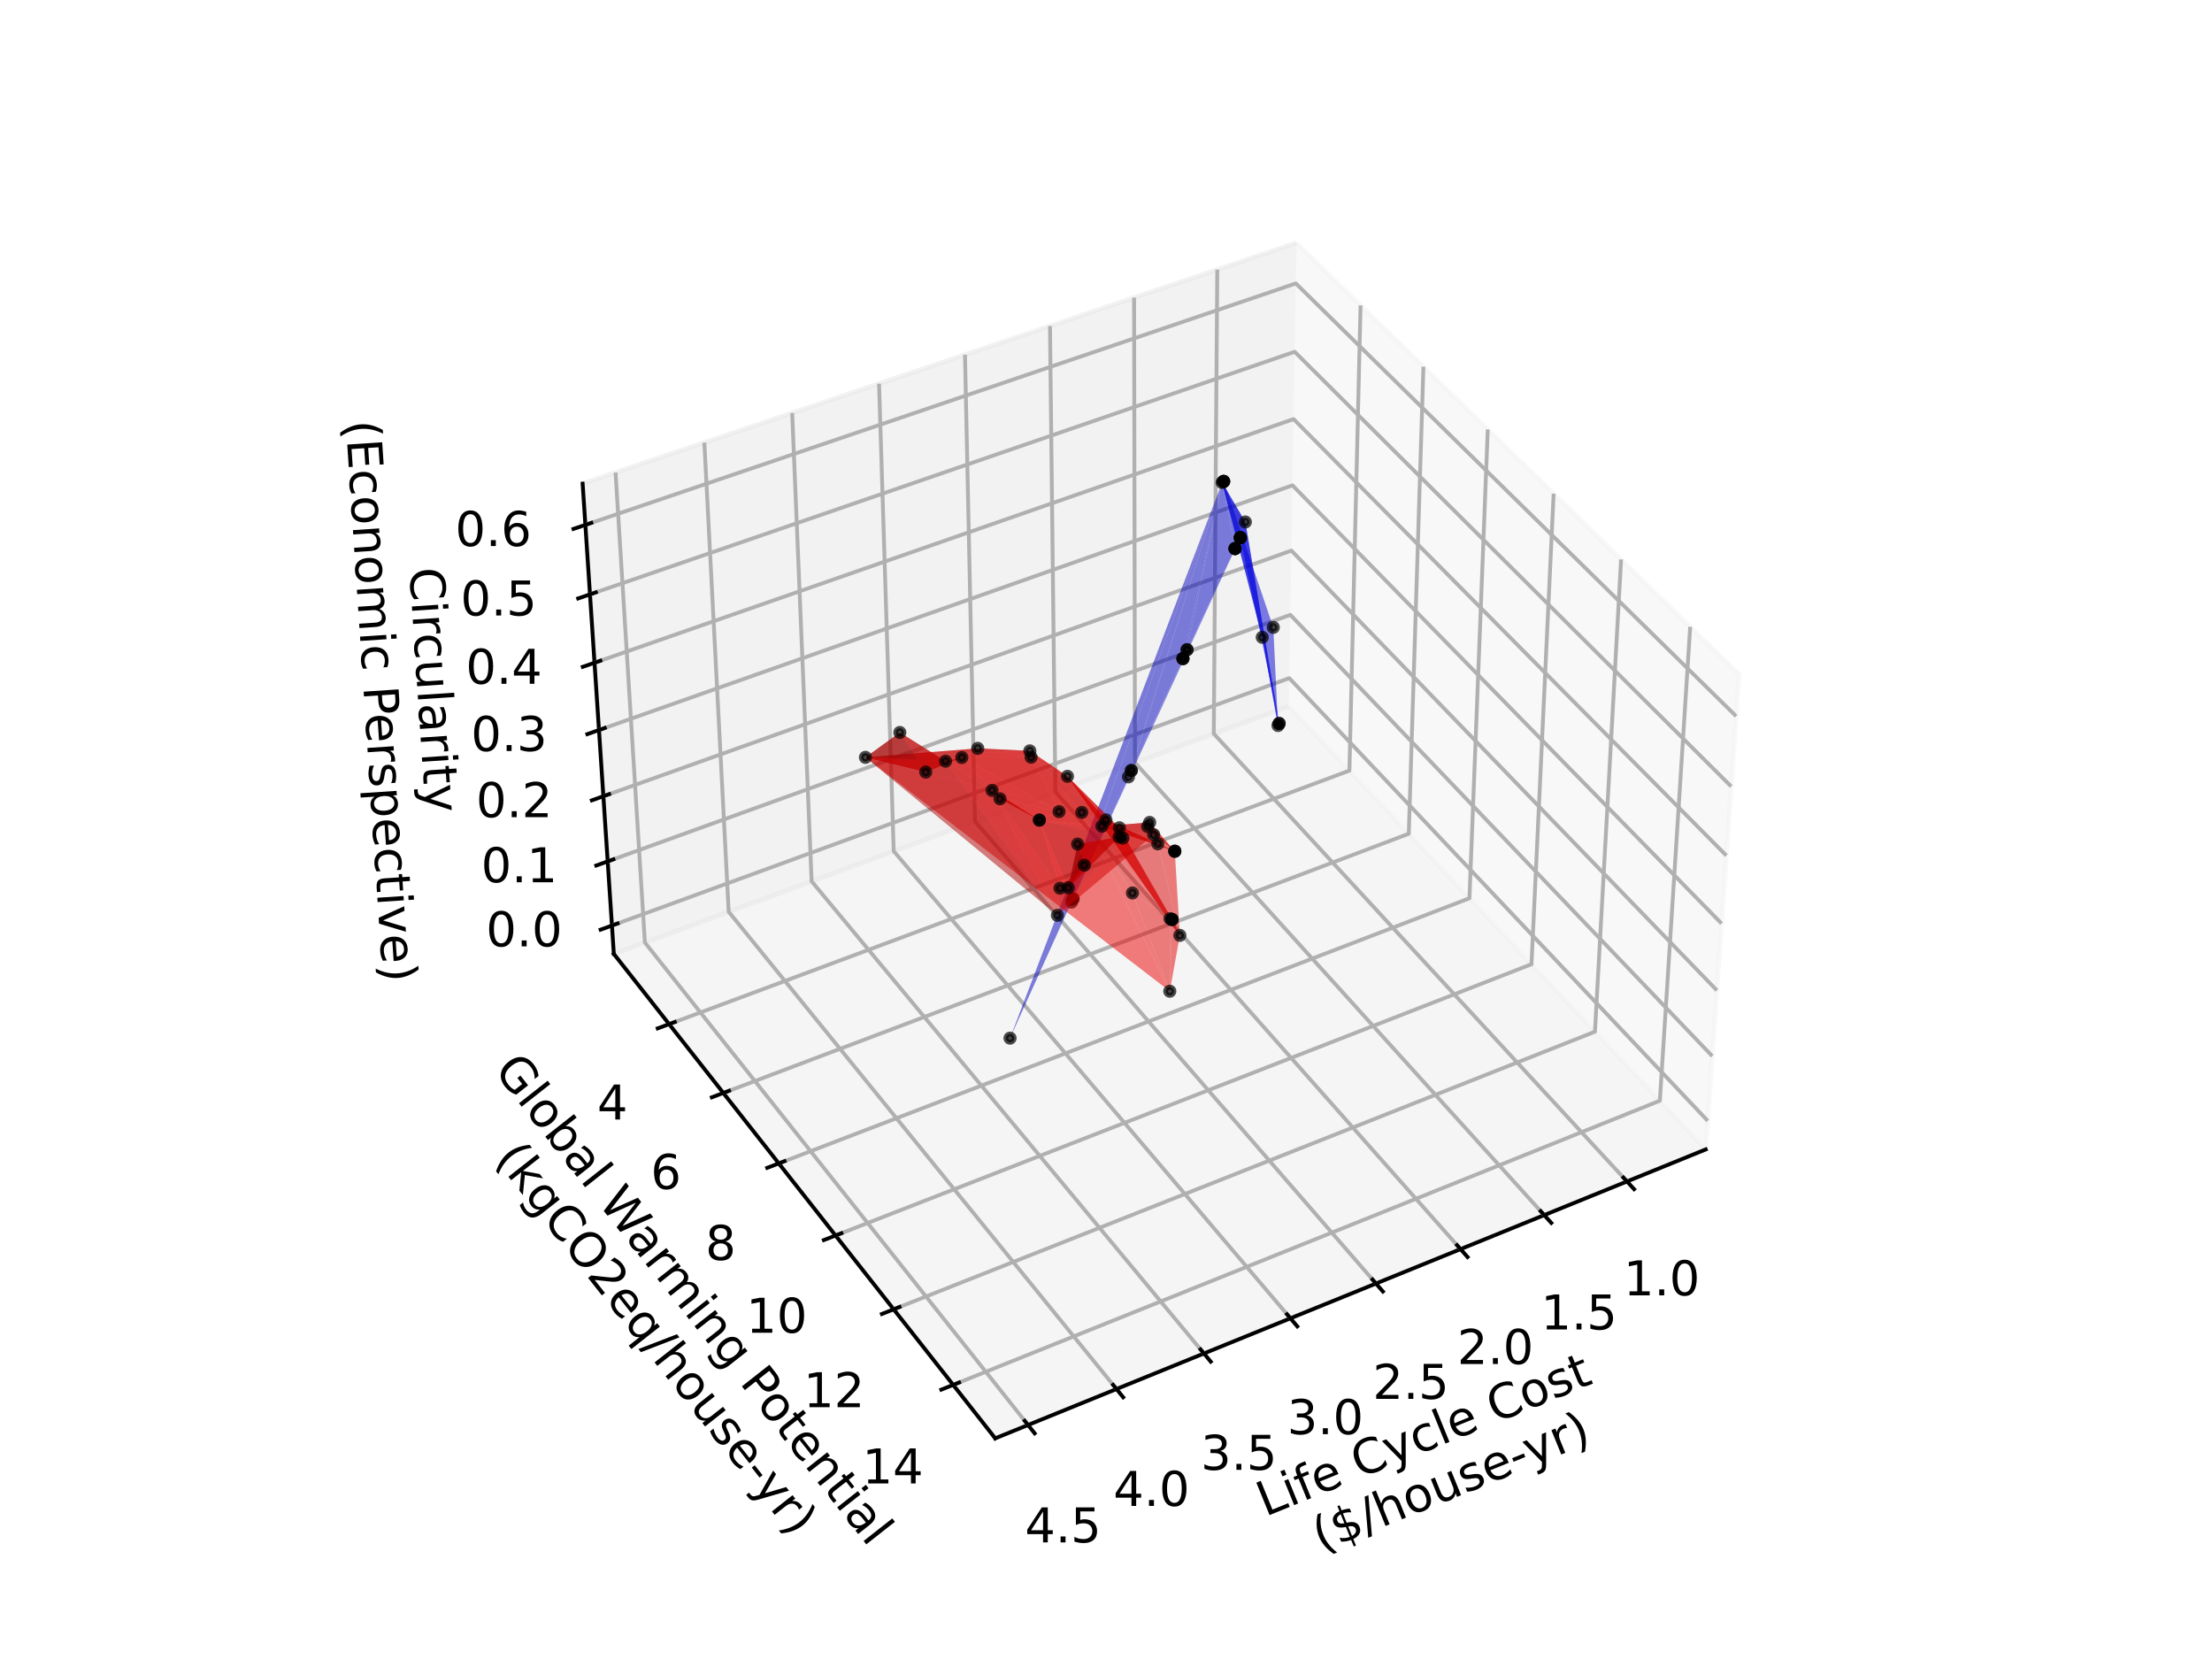 <?xml version="1.0" encoding="utf-8" standalone="no"?>
<!DOCTYPE svg PUBLIC "-//W3C//DTD SVG 1.1//EN"
  "http://www.w3.org/Graphics/SVG/1.1/DTD/svg11.dtd">
<!-- Created with matplotlib (https://matplotlib.org/) -->
<svg height="345.6pt" version="1.1" viewBox="0 0 460.8 345.6" width="460.8pt" xmlns="http://www.w3.org/2000/svg" xmlns:xlink="http://www.w3.org/1999/xlink">
 <defs>
  <style type="text/css">*{stroke-linecap:butt;stroke-linejoin:round;}</style>
 </defs>
 <g id="figure_1">
  <g id="patch_1">
   <path d="M 0 345.6 
L 460.8 345.6 
L 460.8 0 
L 0 0 
z
" style="fill:#ffffff;"/>
  </g>
  <g id="patch_2">
   <path d="M 103.104 307.584 
L 369.216 307.584 
L 369.216 41.472 
L 103.104 41.472 
z
" style="fill:#ffffff;"/>
  </g>
  <g id="pane3d_1">
   <g id="patch_3">
    <path d="M 268.482 147.11 
L 355.33 239.447 
L 362.278 140.503 
L 270.077 50.6 
" style="fill:#f2f2f2;opacity:0.5;stroke:#f2f2f2;stroke-linejoin:miter;"/>
   </g>
  </g>
  <g id="pane3d_2">
   <g id="patch_4">
    <path d="M 268.482 147.11 
L 127.873 198.718 
L 121.374 100.752 
L 270.077 50.6 
" style="fill:#e6e6e6;opacity:0.5;stroke:#e6e6e6;stroke-linejoin:miter;"/>
   </g>
  </g>
  <g id="pane3d_3">
   <g id="patch_5">
    <path d="M 268.482 147.11 
L 127.873 198.718 
L 207.327 299.629 
L 355.33 239.447 
" style="fill:#ececec;opacity:0.5;stroke:#ececec;stroke-linejoin:miter;"/>
   </g>
  </g>
  <g id="axis3d_1">
   <g id="line2d_1">
    <path d="M 355.33 239.447 
L 207.327 299.629 
" style="fill:none;stroke:#000000;stroke-linecap:square;stroke-width:0.8;"/>
   </g>
   <g id="text_1">
    <!-- Life Cycle Cost -->
    <g transform="translate(263.562 315.988)rotate(-22.128)scale(0.1 -0.1)">
     <defs>
      <path d="M 9.812 72.906 
L 19.672 72.906 
L 19.672 8.297 
L 55.172 8.297 
L 55.172 0 
L 9.812 0 
z
" id="DejaVuSans-76"/>
      <path d="M 9.422 54.688 
L 18.406 54.688 
L 18.406 0 
L 9.422 0 
z
M 9.422 75.984 
L 18.406 75.984 
L 18.406 64.594 
L 9.422 64.594 
z
" id="DejaVuSans-105"/>
      <path d="M 37.109 75.984 
L 37.109 68.5 
L 28.516 68.5 
Q 23.688 68.5 21.797 66.547 
Q 19.922 64.594 19.922 59.516 
L 19.922 54.688 
L 34.719 54.688 
L 34.719 47.703 
L 19.922 47.703 
L 19.922 0 
L 10.891 0 
L 10.891 47.703 
L 2.297 47.703 
L 2.297 54.688 
L 10.891 54.688 
L 10.891 58.5 
Q 10.891 67.625 15.141 71.797 
Q 19.391 75.984 28.609 75.984 
z
" id="DejaVuSans-102"/>
      <path d="M 56.203 29.594 
L 56.203 25.203 
L 14.891 25.203 
Q 15.484 15.922 20.484 11.062 
Q 25.484 6.203 34.422 6.203 
Q 39.594 6.203 44.453 7.469 
Q 49.312 8.734 54.109 11.281 
L 54.109 2.781 
Q 49.266 0.734 44.188 -0.344 
Q 39.109 -1.422 33.891 -1.422 
Q 20.797 -1.422 13.156 6.188 
Q 5.516 13.812 5.516 26.812 
Q 5.516 40.234 12.766 48.109 
Q 20.016 56 32.328 56 
Q 43.359 56 49.781 48.891 
Q 56.203 41.797 56.203 29.594 
z
M 47.219 32.234 
Q 47.125 39.594 43.094 43.984 
Q 39.062 48.391 32.422 48.391 
Q 24.906 48.391 20.391 44.141 
Q 15.875 39.891 15.188 32.172 
z
" id="DejaVuSans-101"/>
      <path id="DejaVuSans-32"/>
      <path d="M 64.406 67.281 
L 64.406 56.891 
Q 59.422 61.531 53.781 63.812 
Q 48.141 66.109 41.797 66.109 
Q 29.297 66.109 22.656 58.469 
Q 16.016 50.828 16.016 36.375 
Q 16.016 21.969 22.656 14.328 
Q 29.297 6.688 41.797 6.688 
Q 48.141 6.688 53.781 8.984 
Q 59.422 11.281 64.406 15.922 
L 64.406 5.609 
Q 59.234 2.094 53.438 0.328 
Q 47.656 -1.422 41.219 -1.422 
Q 24.656 -1.422 15.125 8.703 
Q 5.609 18.844 5.609 36.375 
Q 5.609 53.953 15.125 64.078 
Q 24.656 74.219 41.219 74.219 
Q 47.75 74.219 53.531 72.484 
Q 59.328 70.75 64.406 67.281 
z
" id="DejaVuSans-67"/>
      <path d="M 32.172 -5.078 
Q 28.375 -14.844 24.75 -17.812 
Q 21.141 -20.797 15.094 -20.797 
L 7.906 -20.797 
L 7.906 -13.281 
L 13.188 -13.281 
Q 16.891 -13.281 18.938 -11.516 
Q 21 -9.766 23.484 -3.219 
L 25.094 0.875 
L 2.984 54.688 
L 12.5 54.688 
L 29.594 11.922 
L 46.688 54.688 
L 56.203 54.688 
z
" id="DejaVuSans-121"/>
      <path d="M 48.781 52.594 
L 48.781 44.188 
Q 44.969 46.297 41.141 47.344 
Q 37.312 48.391 33.406 48.391 
Q 24.656 48.391 19.812 42.844 
Q 14.984 37.312 14.984 27.297 
Q 14.984 17.281 19.812 11.734 
Q 24.656 6.203 33.406 6.203 
Q 37.312 6.203 41.141 7.25 
Q 44.969 8.297 48.781 10.406 
L 48.781 2.094 
Q 45.016 0.344 40.984 -0.531 
Q 36.969 -1.422 32.422 -1.422 
Q 20.062 -1.422 12.781 6.344 
Q 5.516 14.109 5.516 27.297 
Q 5.516 40.672 12.859 48.328 
Q 20.219 56 33.016 56 
Q 37.156 56 41.109 55.141 
Q 45.062 54.297 48.781 52.594 
z
" id="DejaVuSans-99"/>
      <path d="M 9.422 75.984 
L 18.406 75.984 
L 18.406 0 
L 9.422 0 
z
" id="DejaVuSans-108"/>
      <path d="M 30.609 48.391 
Q 23.391 48.391 19.188 42.75 
Q 14.984 37.109 14.984 27.297 
Q 14.984 17.484 19.156 11.844 
Q 23.344 6.203 30.609 6.203 
Q 37.797 6.203 41.984 11.859 
Q 46.188 17.531 46.188 27.297 
Q 46.188 37.016 41.984 42.703 
Q 37.797 48.391 30.609 48.391 
z
M 30.609 56 
Q 42.328 56 49.016 48.375 
Q 55.719 40.766 55.719 27.297 
Q 55.719 13.875 49.016 6.219 
Q 42.328 -1.422 30.609 -1.422 
Q 18.844 -1.422 12.172 6.219 
Q 5.516 13.875 5.516 27.297 
Q 5.516 40.766 12.172 48.375 
Q 18.844 56 30.609 56 
z
" id="DejaVuSans-111"/>
      <path d="M 44.281 53.078 
L 44.281 44.578 
Q 40.484 46.531 36.375 47.5 
Q 32.281 48.484 27.875 48.484 
Q 21.188 48.484 17.844 46.438 
Q 14.5 44.391 14.5 40.281 
Q 14.5 37.156 16.891 35.375 
Q 19.281 33.594 26.516 31.984 
L 29.594 31.297 
Q 39.156 29.25 43.188 25.516 
Q 47.219 21.781 47.219 15.094 
Q 47.219 7.469 41.188 3.016 
Q 35.156 -1.422 24.609 -1.422 
Q 20.219 -1.422 15.453 -0.562 
Q 10.688 0.297 5.422 2 
L 5.422 11.281 
Q 10.406 8.688 15.234 7.391 
Q 20.062 6.109 24.812 6.109 
Q 31.156 6.109 34.562 8.281 
Q 37.984 10.453 37.984 14.406 
Q 37.984 18.062 35.516 20.016 
Q 33.062 21.969 24.703 23.781 
L 21.578 24.516 
Q 13.234 26.266 9.516 29.906 
Q 5.812 33.547 5.812 39.891 
Q 5.812 47.609 11.281 51.797 
Q 16.75 56 26.812 56 
Q 31.781 56 36.172 55.266 
Q 40.578 54.547 44.281 53.078 
z
" id="DejaVuSans-115"/>
      <path d="M 18.312 70.219 
L 18.312 54.688 
L 36.812 54.688 
L 36.812 47.703 
L 18.312 47.703 
L 18.312 18.016 
Q 18.312 11.328 20.141 9.422 
Q 21.969 7.516 27.594 7.516 
L 36.812 7.516 
L 36.812 0 
L 27.594 0 
Q 17.188 0 13.234 3.875 
Q 9.281 7.766 9.281 18.016 
L 9.281 47.703 
L 2.688 47.703 
L 2.688 54.688 
L 9.281 54.688 
L 9.281 70.219 
z
" id="DejaVuSans-116"/>
     </defs>
     <use xlink:href="#DejaVuSans-76"/>
     <use x="55.713" xlink:href="#DejaVuSans-105"/>
     <use x="83.496" xlink:href="#DejaVuSans-102"/>
     <use x="118.701" xlink:href="#DejaVuSans-101"/>
     <use x="180.225" xlink:href="#DejaVuSans-32"/>
     <use x="212.012" xlink:href="#DejaVuSans-67"/>
     <use x="281.836" xlink:href="#DejaVuSans-121"/>
     <use x="341.016" xlink:href="#DejaVuSans-99"/>
     <use x="395.996" xlink:href="#DejaVuSans-108"/>
     <use x="423.779" xlink:href="#DejaVuSans-101"/>
     <use x="485.303" xlink:href="#DejaVuSans-32"/>
     <use x="517.09" xlink:href="#DejaVuSans-67"/>
     <use x="586.914" xlink:href="#DejaVuSans-111"/>
     <use x="648.096" xlink:href="#DejaVuSans-115"/>
     <use x="700.195" xlink:href="#DejaVuSans-116"/>
    </g>
    <!--  ($/house-yr) -->
    <g transform="translate(272.231 324.551)rotate(-22.128)scale(0.1 -0.1)">
     <defs>
      <path d="M 31 75.875 
Q 24.469 64.656 21.281 53.656 
Q 18.109 42.672 18.109 31.391 
Q 18.109 20.125 21.312 9.062 
Q 24.516 -2 31 -13.188 
L 23.188 -13.188 
Q 15.875 -1.703 12.234 9.375 
Q 8.594 20.453 8.594 31.391 
Q 8.594 42.281 12.203 53.312 
Q 15.828 64.359 23.188 75.875 
z
" id="DejaVuSans-40"/>
      <path d="M 33.797 -14.703 
L 28.906 -14.703 
L 28.859 0 
Q 23.734 0.094 18.609 1.188 
Q 13.484 2.297 8.297 4.5 
L 8.297 13.281 
Q 13.281 10.156 18.375 8.562 
Q 23.484 6.984 28.906 6.938 
L 28.906 29.203 
Q 18.109 30.953 13.203 35.156 
Q 8.297 39.359 8.297 46.688 
Q 8.297 54.641 13.625 59.219 
Q 18.953 63.812 28.906 64.5 
L 28.906 75.984 
L 33.797 75.984 
L 33.797 64.656 
Q 38.328 64.453 42.578 63.688 
Q 46.828 62.938 50.875 61.625 
L 50.875 53.078 
Q 46.828 55.125 42.547 56.25 
Q 38.281 57.375 33.797 57.562 
L 33.797 36.719 
Q 44.875 35.016 50.094 30.609 
Q 55.328 26.219 55.328 18.609 
Q 55.328 10.359 49.781 5.594 
Q 44.234 0.828 33.797 0.094 
z
M 28.906 37.594 
L 28.906 57.625 
Q 23.25 56.984 20.266 54.391 
Q 17.281 51.812 17.281 47.516 
Q 17.281 43.312 20.031 40.969 
Q 22.797 38.625 28.906 37.594 
z
M 33.797 28.219 
L 33.797 7.078 
Q 39.984 7.906 43.141 10.594 
Q 46.297 13.281 46.297 17.672 
Q 46.297 21.969 43.281 24.5 
Q 40.281 27.047 33.797 28.219 
z
" id="DejaVuSans-36"/>
      <path d="M 25.391 72.906 
L 33.688 72.906 
L 8.297 -9.281 
L 0 -9.281 
z
" id="DejaVuSans-47"/>
      <path d="M 54.891 33.016 
L 54.891 0 
L 45.906 0 
L 45.906 32.719 
Q 45.906 40.484 42.875 44.328 
Q 39.844 48.188 33.797 48.188 
Q 26.516 48.188 22.312 43.547 
Q 18.109 38.922 18.109 30.906 
L 18.109 0 
L 9.078 0 
L 9.078 75.984 
L 18.109 75.984 
L 18.109 46.188 
Q 21.344 51.125 25.703 53.562 
Q 30.078 56 35.797 56 
Q 45.219 56 50.047 50.172 
Q 54.891 44.344 54.891 33.016 
z
" id="DejaVuSans-104"/>
      <path d="M 8.5 21.578 
L 8.5 54.688 
L 17.484 54.688 
L 17.484 21.922 
Q 17.484 14.156 20.5 10.266 
Q 23.531 6.391 29.594 6.391 
Q 36.859 6.391 41.078 11.031 
Q 45.312 15.672 45.312 23.688 
L 45.312 54.688 
L 54.297 54.688 
L 54.297 0 
L 45.312 0 
L 45.312 8.406 
Q 42.047 3.422 37.719 1 
Q 33.406 -1.422 27.688 -1.422 
Q 18.266 -1.422 13.375 4.438 
Q 8.5 10.297 8.5 21.578 
z
M 31.109 56 
z
" id="DejaVuSans-117"/>
      <path d="M 4.891 31.391 
L 31.203 31.391 
L 31.203 23.391 
L 4.891 23.391 
z
" id="DejaVuSans-45"/>
      <path d="M 41.109 46.297 
Q 39.594 47.172 37.812 47.578 
Q 36.031 48 33.891 48 
Q 26.266 48 22.188 43.047 
Q 18.109 38.094 18.109 28.812 
L 18.109 0 
L 9.078 0 
L 9.078 54.688 
L 18.109 54.688 
L 18.109 46.188 
Q 20.953 51.172 25.484 53.578 
Q 30.031 56 36.531 56 
Q 37.453 56 38.578 55.875 
Q 39.703 55.766 41.062 55.516 
z
" id="DejaVuSans-114"/>
      <path d="M 8.016 75.875 
L 15.828 75.875 
Q 23.141 64.359 26.781 53.312 
Q 30.422 42.281 30.422 31.391 
Q 30.422 20.453 26.781 9.375 
Q 23.141 -1.703 15.828 -13.188 
L 8.016 -13.188 
Q 14.5 -2 17.703 9.062 
Q 20.906 20.125 20.906 31.391 
Q 20.906 42.672 17.703 53.656 
Q 14.5 64.656 8.016 75.875 
z
" id="DejaVuSans-41"/>
     </defs>
     <use xlink:href="#DejaVuSans-32"/>
     <use x="31.787" xlink:href="#DejaVuSans-40"/>
     <use x="70.801" xlink:href="#DejaVuSans-36"/>
     <use x="134.424" xlink:href="#DejaVuSans-47"/>
     <use x="168.115" xlink:href="#DejaVuSans-104"/>
     <use x="231.494" xlink:href="#DejaVuSans-111"/>
     <use x="292.676" xlink:href="#DejaVuSans-117"/>
     <use x="356.055" xlink:href="#DejaVuSans-115"/>
     <use x="408.154" xlink:href="#DejaVuSans-101"/>
     <use x="469.678" xlink:href="#DejaVuSans-45"/>
     <use x="504.012" xlink:href="#DejaVuSans-121"/>
     <use x="563.191" xlink:href="#DejaVuSans-114"/>
     <use x="604.305" xlink:href="#DejaVuSans-41"/>
    </g>
   </g>
   <g id="Line3DCollection_1">
    <path d="M 338.927 246.116 
L 252.852 152.847 
L 253.582 56.163 
" style="fill:none;stroke:#b0b0b0;stroke-width:0.8;"/>
    <path d="M 321.688 253.126 
L 236.436 158.872 
L 236.25 62.009 
" style="fill:none;stroke:#b0b0b0;stroke-width:0.8;"/>
    <path d="M 304.259 260.214 
L 219.854 164.959 
L 218.731 67.917 
" style="fill:none;stroke:#b0b0b0;stroke-width:0.8;"/>
    <path d="M 286.637 267.379 
L 203.101 171.107 
L 201.022 73.89 
" style="fill:none;stroke:#b0b0b0;stroke-width:0.8;"/>
    <path d="M 268.819 274.624 
L 186.177 177.319 
L 183.121 79.927 
" style="fill:none;stroke:#b0b0b0;stroke-width:0.8;"/>
    <path d="M 250.802 281.951 
L 169.077 183.595 
L 165.024 86.03 
" style="fill:none;stroke:#b0b0b0;stroke-width:0.8;"/>
    <path d="M 232.583 289.359 
L 151.799 189.937 
L 146.728 92.201 
" style="fill:none;stroke:#b0b0b0;stroke-width:0.8;"/>
    <path d="M 214.158 296.851 
L 134.341 196.344 
L 128.23 98.44 
" style="fill:none;stroke:#b0b0b0;stroke-width:0.8;"/>
   </g>
   <g id="xtick_1">
    <g id="line2d_2">
     <path d="M 338.185 245.312 
L 340.414 247.728 
" style="fill:none;stroke:#000000;stroke-linecap:square;stroke-width:0.8;"/>
    </g>
    <g id="text_2">
     <!-- 1.0 -->
     <g transform="translate(338.222 269.842)scale(0.1 -0.1)">
      <defs>
       <path d="M 12.406 8.297 
L 28.516 8.297 
L 28.516 63.922 
L 10.984 60.406 
L 10.984 69.391 
L 28.422 72.906 
L 38.281 72.906 
L 38.281 8.297 
L 54.391 8.297 
L 54.391 0 
L 12.406 0 
z
" id="DejaVuSans-49"/>
       <path d="M 10.688 12.406 
L 21 12.406 
L 21 0 
L 10.688 0 
z
" id="DejaVuSans-46"/>
       <path d="M 31.781 66.406 
Q 24.172 66.406 20.328 58.906 
Q 16.5 51.422 16.5 36.375 
Q 16.5 21.391 20.328 13.891 
Q 24.172 6.391 31.781 6.391 
Q 39.453 6.391 43.281 13.891 
Q 47.125 21.391 47.125 36.375 
Q 47.125 51.422 43.281 58.906 
Q 39.453 66.406 31.781 66.406 
z
M 31.781 74.219 
Q 44.047 74.219 50.516 64.516 
Q 56.984 54.828 56.984 36.375 
Q 56.984 17.969 50.516 8.266 
Q 44.047 -1.422 31.781 -1.422 
Q 19.531 -1.422 13.062 8.266 
Q 6.594 17.969 6.594 36.375 
Q 6.594 54.828 13.062 64.516 
Q 19.531 74.219 31.781 74.219 
z
" id="DejaVuSans-48"/>
      </defs>
      <use xlink:href="#DejaVuSans-49"/>
      <use x="63.623" xlink:href="#DejaVuSans-46"/>
      <use x="95.41" xlink:href="#DejaVuSans-48"/>
     </g>
    </g>
   </g>
   <g id="xtick_2">
    <g id="line2d_3">
     <path d="M 320.952 252.313 
L 323.161 254.756 
" style="fill:none;stroke:#000000;stroke-linecap:square;stroke-width:0.8;"/>
    </g>
    <g id="text_3">
     <!-- 1.5 -->
     <g transform="translate(320.991 276.953)scale(0.1 -0.1)">
      <defs>
       <path d="M 10.797 72.906 
L 49.516 72.906 
L 49.516 64.594 
L 19.828 64.594 
L 19.828 46.734 
Q 21.969 47.469 24.109 47.828 
Q 26.266 48.188 28.422 48.188 
Q 40.625 48.188 47.75 41.5 
Q 54.891 34.812 54.891 23.391 
Q 54.891 11.625 47.562 5.094 
Q 40.234 -1.422 26.906 -1.422 
Q 22.312 -1.422 17.547 -0.641 
Q 12.797 0.141 7.719 1.703 
L 7.719 11.625 
Q 12.109 9.234 16.797 8.062 
Q 21.484 6.891 26.703 6.891 
Q 35.156 6.891 40.078 11.328 
Q 45.016 15.766 45.016 23.391 
Q 45.016 31 40.078 35.438 
Q 35.156 39.891 26.703 39.891 
Q 22.75 39.891 18.812 39.016 
Q 14.891 38.141 10.797 36.281 
z
" id="DejaVuSans-53"/>
      </defs>
      <use xlink:href="#DejaVuSans-49"/>
      <use x="63.623" xlink:href="#DejaVuSans-46"/>
      <use x="95.41" xlink:href="#DejaVuSans-53"/>
     </g>
    </g>
   </g>
   <g id="xtick_3">
    <g id="line2d_4">
     <path d="M 303.53 259.392 
L 305.718 261.861 
" style="fill:none;stroke:#000000;stroke-linecap:square;stroke-width:0.8;"/>
    </g>
    <g id="text_4">
     <!-- 2.0 -->
     <g transform="translate(303.57 284.143)scale(0.1 -0.1)">
      <defs>
       <path d="M 19.188 8.297 
L 53.609 8.297 
L 53.609 0 
L 7.328 0 
L 7.328 8.297 
Q 12.938 14.109 22.625 23.891 
Q 32.328 33.688 34.812 36.531 
Q 39.547 41.844 41.422 45.531 
Q 43.312 49.219 43.312 52.781 
Q 43.312 58.594 39.234 62.25 
Q 35.156 65.922 28.609 65.922 
Q 23.969 65.922 18.812 64.312 
Q 13.672 62.703 7.812 59.422 
L 7.812 69.391 
Q 13.766 71.781 18.938 73 
Q 24.125 74.219 28.422 74.219 
Q 39.75 74.219 46.484 68.547 
Q 53.219 62.891 53.219 53.422 
Q 53.219 48.922 51.531 44.891 
Q 49.859 40.875 45.406 35.406 
Q 44.188 33.984 37.641 27.219 
Q 31.109 20.453 19.188 8.297 
z
" id="DejaVuSans-50"/>
      </defs>
      <use xlink:href="#DejaVuSans-50"/>
      <use x="63.623" xlink:href="#DejaVuSans-46"/>
      <use x="95.41" xlink:href="#DejaVuSans-48"/>
     </g>
    </g>
   </g>
   <g id="xtick_4">
    <g id="line2d_5">
     <path d="M 285.916 266.548 
L 288.082 269.044 
" style="fill:none;stroke:#000000;stroke-linecap:square;stroke-width:0.8;"/>
    </g>
    <g id="text_5">
     <!-- 2.5 -->
     <g transform="translate(285.957 291.412)scale(0.1 -0.1)">
      <use xlink:href="#DejaVuSans-50"/>
      <use x="63.623" xlink:href="#DejaVuSans-46"/>
      <use x="95.41" xlink:href="#DejaVuSans-53"/>
     </g>
    </g>
   </g>
   <g id="xtick_5">
    <g id="line2d_6">
     <path d="M 268.105 273.784 
L 270.249 276.308 
" style="fill:none;stroke:#000000;stroke-linecap:square;stroke-width:0.8;"/>
    </g>
    <g id="text_6">
     <!-- 3.0 -->
     <g transform="translate(268.147 298.761)scale(0.1 -0.1)">
      <defs>
       <path d="M 40.578 39.312 
Q 47.656 37.797 51.625 33 
Q 55.609 28.219 55.609 21.188 
Q 55.609 10.406 48.188 4.484 
Q 40.766 -1.422 27.094 -1.422 
Q 22.516 -1.422 17.656 -0.516 
Q 12.797 0.391 7.625 2.203 
L 7.625 11.719 
Q 11.719 9.328 16.594 8.109 
Q 21.484 6.891 26.812 6.891 
Q 36.078 6.891 40.938 10.547 
Q 45.797 14.203 45.797 21.188 
Q 45.797 27.641 41.281 31.266 
Q 36.766 34.906 28.719 34.906 
L 20.219 34.906 
L 20.219 43.016 
L 29.109 43.016 
Q 36.375 43.016 40.234 45.922 
Q 44.094 48.828 44.094 54.297 
Q 44.094 59.906 40.109 62.906 
Q 36.141 65.922 28.719 65.922 
Q 24.656 65.922 20.016 65.031 
Q 15.375 64.156 9.812 62.312 
L 9.812 71.094 
Q 15.438 72.656 20.344 73.438 
Q 25.25 74.219 29.594 74.219 
Q 40.828 74.219 47.359 69.109 
Q 53.906 64.016 53.906 55.328 
Q 53.906 49.266 50.438 45.094 
Q 46.969 40.922 40.578 39.312 
z
" id="DejaVuSans-51"/>
      </defs>
      <use xlink:href="#DejaVuSans-51"/>
      <use x="63.623" xlink:href="#DejaVuSans-46"/>
      <use x="95.41" xlink:href="#DejaVuSans-48"/>
     </g>
    </g>
   </g>
   <g id="xtick_6">
    <g id="line2d_7">
     <path d="M 250.096 281.101 
L 252.217 283.653 
" style="fill:none;stroke:#000000;stroke-linecap:square;stroke-width:0.8;"/>
    </g>
    <g id="text_7">
     <!-- 3.5 -->
     <g transform="translate(250.138 306.194)scale(0.1 -0.1)">
      <use xlink:href="#DejaVuSans-51"/>
      <use x="63.623" xlink:href="#DejaVuSans-46"/>
      <use x="95.41" xlink:href="#DejaVuSans-53"/>
     </g>
    </g>
   </g>
   <g id="xtick_7">
    <g id="line2d_8">
     <path d="M 231.885 288.5 
L 233.982 291.081 
" style="fill:none;stroke:#000000;stroke-linecap:square;stroke-width:0.8;"/>
    </g>
    <g id="text_8">
     <!-- 4.0 -->
     <g transform="translate(231.926 313.71)scale(0.1 -0.1)">
      <defs>
       <path d="M 37.797 64.312 
L 12.891 25.391 
L 37.797 25.391 
z
M 35.203 72.906 
L 47.609 72.906 
L 47.609 25.391 
L 58.016 25.391 
L 58.016 17.188 
L 47.609 17.188 
L 47.609 0 
L 37.797 0 
L 37.797 17.188 
L 4.891 17.188 
L 4.891 26.703 
z
" id="DejaVuSans-52"/>
      </defs>
      <use xlink:href="#DejaVuSans-52"/>
      <use x="63.623" xlink:href="#DejaVuSans-46"/>
      <use x="95.41" xlink:href="#DejaVuSans-48"/>
     </g>
    </g>
   </g>
   <g id="xtick_8">
    <g id="line2d_9">
     <path d="M 213.467 295.982 
L 215.541 298.593 
" style="fill:none;stroke:#000000;stroke-linecap:square;stroke-width:0.8;"/>
    </g>
    <g id="text_9">
     <!-- 4.5 -->
     <g transform="translate(213.508 321.311)scale(0.1 -0.1)">
      <use xlink:href="#DejaVuSans-52"/>
      <use x="63.623" xlink:href="#DejaVuSans-46"/>
      <use x="95.41" xlink:href="#DejaVuSans-53"/>
     </g>
    </g>
   </g>
  </g>
  <g id="axis3d_2">
   <g id="line2d_10">
    <path d="M 127.873 198.718 
L 207.327 299.629 
" style="fill:none;stroke:#000000;stroke-linecap:square;stroke-width:0.8;"/>
   </g>
   <g id="text_10">
    <!-- Global Warming Potential -->
    <g transform="translate(102.738 223.004)rotate(-308.216)scale(0.1 -0.1)">
     <defs>
      <path d="M 59.516 10.406 
L 59.516 29.984 
L 43.406 29.984 
L 43.406 38.094 
L 69.281 38.094 
L 69.281 6.781 
Q 63.578 2.734 56.688 0.656 
Q 49.812 -1.422 42 -1.422 
Q 24.906 -1.422 15.25 8.562 
Q 5.609 18.562 5.609 36.375 
Q 5.609 54.25 15.25 64.234 
Q 24.906 74.219 42 74.219 
Q 49.125 74.219 55.547 72.453 
Q 61.969 70.703 67.391 67.281 
L 67.391 56.781 
Q 61.922 61.422 55.766 63.766 
Q 49.609 66.109 42.828 66.109 
Q 29.438 66.109 22.719 58.641 
Q 16.016 51.172 16.016 36.375 
Q 16.016 21.625 22.719 14.156 
Q 29.438 6.688 42.828 6.688 
Q 48.047 6.688 52.141 7.594 
Q 56.25 8.5 59.516 10.406 
z
" id="DejaVuSans-71"/>
      <path d="M 48.688 27.297 
Q 48.688 37.203 44.609 42.844 
Q 40.531 48.484 33.406 48.484 
Q 26.266 48.484 22.188 42.844 
Q 18.109 37.203 18.109 27.297 
Q 18.109 17.391 22.188 11.75 
Q 26.266 6.109 33.406 6.109 
Q 40.531 6.109 44.609 11.75 
Q 48.688 17.391 48.688 27.297 
z
M 18.109 46.391 
Q 20.953 51.266 25.266 53.625 
Q 29.594 56 35.594 56 
Q 45.562 56 51.781 48.094 
Q 58.016 40.188 58.016 27.297 
Q 58.016 14.406 51.781 6.484 
Q 45.562 -1.422 35.594 -1.422 
Q 29.594 -1.422 25.266 0.953 
Q 20.953 3.328 18.109 8.203 
L 18.109 0 
L 9.078 0 
L 9.078 75.984 
L 18.109 75.984 
z
" id="DejaVuSans-98"/>
      <path d="M 34.281 27.484 
Q 23.391 27.484 19.188 25 
Q 14.984 22.516 14.984 16.5 
Q 14.984 11.719 18.141 8.906 
Q 21.297 6.109 26.703 6.109 
Q 34.188 6.109 38.703 11.406 
Q 43.219 16.703 43.219 25.484 
L 43.219 27.484 
z
M 52.203 31.203 
L 52.203 0 
L 43.219 0 
L 43.219 8.297 
Q 40.141 3.328 35.547 0.953 
Q 30.953 -1.422 24.312 -1.422 
Q 15.922 -1.422 10.953 3.297 
Q 6 8.016 6 15.922 
Q 6 25.141 12.172 29.828 
Q 18.359 34.516 30.609 34.516 
L 43.219 34.516 
L 43.219 35.406 
Q 43.219 41.609 39.141 45 
Q 35.062 48.391 27.688 48.391 
Q 23 48.391 18.547 47.266 
Q 14.109 46.141 10.016 43.891 
L 10.016 52.203 
Q 14.938 54.109 19.578 55.047 
Q 24.219 56 28.609 56 
Q 40.484 56 46.344 49.844 
Q 52.203 43.703 52.203 31.203 
z
" id="DejaVuSans-97"/>
      <path d="M 3.328 72.906 
L 13.281 72.906 
L 28.609 11.281 
L 43.891 72.906 
L 54.984 72.906 
L 70.312 11.281 
L 85.594 72.906 
L 95.609 72.906 
L 77.297 0 
L 64.891 0 
L 49.516 63.281 
L 33.984 0 
L 21.578 0 
z
" id="DejaVuSans-87"/>
      <path d="M 52 44.188 
Q 55.375 50.25 60.062 53.125 
Q 64.75 56 71.094 56 
Q 79.641 56 84.281 50.016 
Q 88.922 44.047 88.922 33.016 
L 88.922 0 
L 79.891 0 
L 79.891 32.719 
Q 79.891 40.578 77.094 44.375 
Q 74.312 48.188 68.609 48.188 
Q 61.625 48.188 57.562 43.547 
Q 53.516 38.922 53.516 30.906 
L 53.516 0 
L 44.484 0 
L 44.484 32.719 
Q 44.484 40.625 41.703 44.406 
Q 38.922 48.188 33.109 48.188 
Q 26.219 48.188 22.156 43.531 
Q 18.109 38.875 18.109 30.906 
L 18.109 0 
L 9.078 0 
L 9.078 54.688 
L 18.109 54.688 
L 18.109 46.188 
Q 21.188 51.219 25.484 53.609 
Q 29.781 56 35.688 56 
Q 41.656 56 45.828 52.969 
Q 50 49.953 52 44.188 
z
" id="DejaVuSans-109"/>
      <path d="M 54.891 33.016 
L 54.891 0 
L 45.906 0 
L 45.906 32.719 
Q 45.906 40.484 42.875 44.328 
Q 39.844 48.188 33.797 48.188 
Q 26.516 48.188 22.312 43.547 
Q 18.109 38.922 18.109 30.906 
L 18.109 0 
L 9.078 0 
L 9.078 54.688 
L 18.109 54.688 
L 18.109 46.188 
Q 21.344 51.125 25.703 53.562 
Q 30.078 56 35.797 56 
Q 45.219 56 50.047 50.172 
Q 54.891 44.344 54.891 33.016 
z
" id="DejaVuSans-110"/>
      <path d="M 45.406 27.984 
Q 45.406 37.75 41.375 43.109 
Q 37.359 48.484 30.078 48.484 
Q 22.859 48.484 18.828 43.109 
Q 14.797 37.75 14.797 27.984 
Q 14.797 18.266 18.828 12.891 
Q 22.859 7.516 30.078 7.516 
Q 37.359 7.516 41.375 12.891 
Q 45.406 18.266 45.406 27.984 
z
M 54.391 6.781 
Q 54.391 -7.172 48.188 -13.984 
Q 42 -20.797 29.203 -20.797 
Q 24.469 -20.797 20.266 -20.094 
Q 16.062 -19.391 12.109 -17.922 
L 12.109 -9.188 
Q 16.062 -11.328 19.922 -12.344 
Q 23.781 -13.375 27.781 -13.375 
Q 36.625 -13.375 41.016 -8.766 
Q 45.406 -4.156 45.406 5.172 
L 45.406 9.625 
Q 42.625 4.781 38.281 2.391 
Q 33.938 0 27.875 0 
Q 17.828 0 11.672 7.656 
Q 5.516 15.328 5.516 27.984 
Q 5.516 40.672 11.672 48.328 
Q 17.828 56 27.875 56 
Q 33.938 56 38.281 53.609 
Q 42.625 51.219 45.406 46.391 
L 45.406 54.688 
L 54.391 54.688 
z
" id="DejaVuSans-103"/>
      <path d="M 19.672 64.797 
L 19.672 37.406 
L 32.078 37.406 
Q 38.969 37.406 42.719 40.969 
Q 46.484 44.531 46.484 51.125 
Q 46.484 57.672 42.719 61.234 
Q 38.969 64.797 32.078 64.797 
z
M 9.812 72.906 
L 32.078 72.906 
Q 44.344 72.906 50.609 67.359 
Q 56.891 61.812 56.891 51.125 
Q 56.891 40.328 50.609 34.812 
Q 44.344 29.297 32.078 29.297 
L 19.672 29.297 
L 19.672 0 
L 9.812 0 
z
" id="DejaVuSans-80"/>
     </defs>
     <use xlink:href="#DejaVuSans-71"/>
     <use x="77.49" xlink:href="#DejaVuSans-108"/>
     <use x="105.273" xlink:href="#DejaVuSans-111"/>
     <use x="166.455" xlink:href="#DejaVuSans-98"/>
     <use x="229.932" xlink:href="#DejaVuSans-97"/>
     <use x="291.211" xlink:href="#DejaVuSans-108"/>
     <use x="318.994" xlink:href="#DejaVuSans-32"/>
     <use x="350.781" xlink:href="#DejaVuSans-87"/>
     <use x="443.283" xlink:href="#DejaVuSans-97"/>
     <use x="504.562" xlink:href="#DejaVuSans-114"/>
     <use x="543.926" xlink:href="#DejaVuSans-109"/>
     <use x="641.338" xlink:href="#DejaVuSans-105"/>
     <use x="669.121" xlink:href="#DejaVuSans-110"/>
     <use x="732.5" xlink:href="#DejaVuSans-103"/>
     <use x="795.977" xlink:href="#DejaVuSans-32"/>
     <use x="827.764" xlink:href="#DejaVuSans-80"/>
     <use x="884.441" xlink:href="#DejaVuSans-111"/>
     <use x="945.623" xlink:href="#DejaVuSans-116"/>
     <use x="984.832" xlink:href="#DejaVuSans-101"/>
     <use x="1046.355" xlink:href="#DejaVuSans-110"/>
     <use x="1109.734" xlink:href="#DejaVuSans-116"/>
     <use x="1148.943" xlink:href="#DejaVuSans-105"/>
     <use x="1176.727" xlink:href="#DejaVuSans-97"/>
     <use x="1238.006" xlink:href="#DejaVuSans-108"/>
    </g>
    <!--  (kgCO2eq/house-yr) -->
    <g transform="translate(100.977 238.868)rotate(-308.216)scale(0.1 -0.1)">
     <defs>
      <path d="M 9.078 75.984 
L 18.109 75.984 
L 18.109 31.109 
L 44.922 54.688 
L 56.391 54.688 
L 27.391 29.109 
L 57.625 0 
L 45.906 0 
L 18.109 26.703 
L 18.109 0 
L 9.078 0 
z
" id="DejaVuSans-107"/>
      <path d="M 39.406 66.219 
Q 28.656 66.219 22.328 58.203 
Q 16.016 50.203 16.016 36.375 
Q 16.016 22.609 22.328 14.594 
Q 28.656 6.594 39.406 6.594 
Q 50.141 6.594 56.422 14.594 
Q 62.703 22.609 62.703 36.375 
Q 62.703 50.203 56.422 58.203 
Q 50.141 66.219 39.406 66.219 
z
M 39.406 74.219 
Q 54.734 74.219 63.906 63.938 
Q 73.094 53.656 73.094 36.375 
Q 73.094 19.141 63.906 8.859 
Q 54.734 -1.422 39.406 -1.422 
Q 24.031 -1.422 14.812 8.828 
Q 5.609 19.094 5.609 36.375 
Q 5.609 53.656 14.812 63.938 
Q 24.031 74.219 39.406 74.219 
z
" id="DejaVuSans-79"/>
      <path d="M 14.797 27.297 
Q 14.797 17.391 18.875 11.75 
Q 22.953 6.109 30.078 6.109 
Q 37.203 6.109 41.297 11.75 
Q 45.406 17.391 45.406 27.297 
Q 45.406 37.203 41.297 42.844 
Q 37.203 48.484 30.078 48.484 
Q 22.953 48.484 18.875 42.844 
Q 14.797 37.203 14.797 27.297 
z
M 45.406 8.203 
Q 42.578 3.328 38.25 0.953 
Q 33.938 -1.422 27.875 -1.422 
Q 17.969 -1.422 11.734 6.484 
Q 5.516 14.406 5.516 27.297 
Q 5.516 40.188 11.734 48.094 
Q 17.969 56 27.875 56 
Q 33.938 56 38.25 53.625 
Q 42.578 51.266 45.406 46.391 
L 45.406 54.688 
L 54.391 54.688 
L 54.391 -20.797 
L 45.406 -20.797 
z
" id="DejaVuSans-113"/>
     </defs>
     <use xlink:href="#DejaVuSans-32"/>
     <use x="31.787" xlink:href="#DejaVuSans-40"/>
     <use x="70.801" xlink:href="#DejaVuSans-107"/>
     <use x="128.711" xlink:href="#DejaVuSans-103"/>
     <use x="192.188" xlink:href="#DejaVuSans-67"/>
     <use x="262.012" xlink:href="#DejaVuSans-79"/>
     <use x="340.723" xlink:href="#DejaVuSans-50"/>
     <use x="404.346" xlink:href="#DejaVuSans-101"/>
     <use x="465.869" xlink:href="#DejaVuSans-113"/>
     <use x="529.346" xlink:href="#DejaVuSans-47"/>
     <use x="563.037" xlink:href="#DejaVuSans-104"/>
     <use x="626.416" xlink:href="#DejaVuSans-111"/>
     <use x="687.598" xlink:href="#DejaVuSans-117"/>
     <use x="750.977" xlink:href="#DejaVuSans-115"/>
     <use x="803.076" xlink:href="#DejaVuSans-101"/>
     <use x="864.6" xlink:href="#DejaVuSans-45"/>
     <use x="898.934" xlink:href="#DejaVuSans-121"/>
     <use x="958.113" xlink:href="#DejaVuSans-114"/>
     <use x="999.227" xlink:href="#DejaVuSans-41"/>
    </g>
   </g>
   <g id="Line3DCollection_2">
    <path d="M 283.43 63.62 
L 281.106 160.532 
L 139.388 213.344 
" style="fill:none;stroke:#b0b0b0;stroke-width:0.8;"/>
    <path d="M 296.526 76.39 
L 293.472 173.68 
L 150.68 227.685 
" style="fill:none;stroke:#b0b0b0;stroke-width:0.8;"/>
    <path d="M 309.929 89.459 
L 306.113 187.119 
L 162.234 242.358 
" style="fill:none;stroke:#b0b0b0;stroke-width:0.8;"/>
    <path d="M 323.652 102.839 
L 319.038 200.861 
L 174.059 257.377 
" style="fill:none;stroke:#b0b0b0;stroke-width:0.8;"/>
    <path d="M 337.704 116.542 
L 332.256 214.915 
L 186.165 272.752 
" style="fill:none;stroke:#b0b0b0;stroke-width:0.8;"/>
    <path d="M 352.099 130.578 
L 345.779 229.292 
L 198.562 288.497 
" style="fill:none;stroke:#b0b0b0;stroke-width:0.8;"/>
   </g>
   <g id="xtick_9">
    <g id="line2d_11">
     <path d="M 140.572 212.903 
L 137.019 214.227 
" style="fill:none;stroke:#000000;stroke-linecap:square;stroke-width:0.8;"/>
    </g>
    <g id="text_11">
     <!-- 4 -->
     <g transform="translate(124.403 233.212)scale(0.1 -0.1)">
      <use xlink:href="#DejaVuSans-52"/>
     </g>
    </g>
   </g>
   <g id="xtick_10">
    <g id="line2d_12">
     <path d="M 151.873 227.233 
L 148.292 228.588 
" style="fill:none;stroke:#000000;stroke-linecap:square;stroke-width:0.8;"/>
    </g>
    <g id="text_12">
     <!-- 6 -->
     <g transform="translate(135.549 247.68)scale(0.1 -0.1)">
      <defs>
       <path d="M 33.016 40.375 
Q 26.375 40.375 22.484 35.828 
Q 18.609 31.297 18.609 23.391 
Q 18.609 15.531 22.484 10.953 
Q 26.375 6.391 33.016 6.391 
Q 39.656 6.391 43.531 10.953 
Q 47.406 15.531 47.406 23.391 
Q 47.406 31.297 43.531 35.828 
Q 39.656 40.375 33.016 40.375 
z
M 52.594 71.297 
L 52.594 62.312 
Q 48.875 64.062 45.094 64.984 
Q 41.312 65.922 37.594 65.922 
Q 27.828 65.922 22.672 59.328 
Q 17.531 52.734 16.797 39.406 
Q 19.672 43.656 24.016 45.922 
Q 28.375 48.188 33.594 48.188 
Q 44.578 48.188 50.953 41.516 
Q 57.328 34.859 57.328 23.391 
Q 57.328 12.156 50.688 5.359 
Q 44.047 -1.422 33.016 -1.422 
Q 20.359 -1.422 13.672 8.266 
Q 6.984 17.969 6.984 36.375 
Q 6.984 53.656 15.188 63.938 
Q 23.391 74.219 37.203 74.219 
Q 40.922 74.219 44.703 73.484 
Q 48.484 72.75 52.594 71.297 
z
" id="DejaVuSans-54"/>
      </defs>
      <use xlink:href="#DejaVuSans-54"/>
     </g>
    </g>
   </g>
   <g id="xtick_11">
    <g id="line2d_13">
     <path d="M 163.436 241.896 
L 159.826 243.283 
" style="fill:none;stroke:#000000;stroke-linecap:square;stroke-width:0.8;"/>
    </g>
    <g id="text_13">
     <!-- 8 -->
     <g transform="translate(146.952 262.483)scale(0.1 -0.1)">
      <defs>
       <path d="M 31.781 34.625 
Q 24.75 34.625 20.719 30.859 
Q 16.703 27.094 16.703 20.516 
Q 16.703 13.922 20.719 10.156 
Q 24.75 6.391 31.781 6.391 
Q 38.812 6.391 42.859 10.172 
Q 46.922 13.969 46.922 20.516 
Q 46.922 27.094 42.891 30.859 
Q 38.875 34.625 31.781 34.625 
z
M 21.922 38.812 
Q 15.578 40.375 12.031 44.719 
Q 8.5 49.078 8.5 55.328 
Q 8.5 64.062 14.719 69.141 
Q 20.953 74.219 31.781 74.219 
Q 42.672 74.219 48.875 69.141 
Q 55.078 64.062 55.078 55.328 
Q 55.078 49.078 51.531 44.719 
Q 48 40.375 41.703 38.812 
Q 48.828 37.156 52.797 32.312 
Q 56.781 27.484 56.781 20.516 
Q 56.781 9.906 50.312 4.234 
Q 43.844 -1.422 31.781 -1.422 
Q 19.734 -1.422 13.25 4.234 
Q 6.781 9.906 6.781 20.516 
Q 6.781 27.484 10.781 32.312 
Q 14.797 37.156 21.922 38.812 
z
M 18.312 54.391 
Q 18.312 48.734 21.844 45.562 
Q 25.391 42.391 31.781 42.391 
Q 38.141 42.391 41.719 45.562 
Q 45.312 48.734 45.312 54.391 
Q 45.312 60.062 41.719 63.234 
Q 38.141 66.406 31.781 66.406 
Q 25.391 66.406 21.844 63.234 
Q 18.312 60.062 18.312 54.391 
z
" id="DejaVuSans-56"/>
      </defs>
      <use xlink:href="#DejaVuSans-56"/>
     </g>
    </g>
   </g>
   <g id="xtick_12">
    <g id="line2d_14">
     <path d="M 175.271 256.904 
L 171.631 258.323 
" style="fill:none;stroke:#000000;stroke-linecap:square;stroke-width:0.8;"/>
    </g>
    <g id="text_14">
     <!-- 10 -->
     <g transform="translate(155.443 277.633)scale(0.1 -0.1)">
      <use xlink:href="#DejaVuSans-49"/>
      <use x="63.623" xlink:href="#DejaVuSans-48"/>
     </g>
    </g>
   </g>
   <g id="xtick_13">
    <g id="line2d_15">
     <path d="M 187.387 272.268 
L 183.718 273.721 
" style="fill:none;stroke:#000000;stroke-linecap:square;stroke-width:0.8;"/>
    </g>
    <g id="text_15">
     <!-- 12 -->
     <g transform="translate(167.391 293.144)scale(0.1 -0.1)">
      <use xlink:href="#DejaVuSans-49"/>
      <use x="63.623" xlink:href="#DejaVuSans-50"/>
     </g>
    </g>
   </g>
   <g id="xtick_14">
    <g id="line2d_16">
     <path d="M 199.795 288.002 
L 196.095 289.49 
" style="fill:none;stroke:#000000;stroke-linecap:square;stroke-width:0.8;"/>
    </g>
    <g id="text_16">
     <!-- 14 -->
     <g transform="translate(179.627 309.027)scale(0.1 -0.1)">
      <use xlink:href="#DejaVuSans-49"/>
      <use x="63.623" xlink:href="#DejaVuSans-52"/>
     </g>
    </g>
   </g>
  </g>
  <g id="axis3d_3">
   <g id="line2d_17">
    <path d="M 127.873 198.718 
L 121.374 100.752 
" style="fill:none;stroke:#000000;stroke-linecap:square;stroke-width:0.8;"/>
   </g>
   <g id="text_17">
    <!-- Circularity -->
    <g transform="translate(85.277 118.438)rotate(-273.796)scale(0.1 -0.1)">
     <use xlink:href="#DejaVuSans-67"/>
     <use x="69.824" xlink:href="#DejaVuSans-105"/>
     <use x="97.607" xlink:href="#DejaVuSans-114"/>
     <use x="136.471" xlink:href="#DejaVuSans-99"/>
     <use x="191.451" xlink:href="#DejaVuSans-117"/>
     <use x="254.83" xlink:href="#DejaVuSans-108"/>
     <use x="282.613" xlink:href="#DejaVuSans-97"/>
     <use x="343.893" xlink:href="#DejaVuSans-114"/>
     <use x="385.006" xlink:href="#DejaVuSans-105"/>
     <use x="412.789" xlink:href="#DejaVuSans-116"/>
     <use x="451.998" xlink:href="#DejaVuSans-121"/>
    </g>
    <!--  (Economic Perspective) -->
    <g transform="translate(71.808 84.574)rotate(-273.796)scale(0.1 -0.1)">
     <defs>
      <path d="M 9.812 72.906 
L 55.906 72.906 
L 55.906 64.594 
L 19.672 64.594 
L 19.672 43.016 
L 54.391 43.016 
L 54.391 34.719 
L 19.672 34.719 
L 19.672 8.297 
L 56.781 8.297 
L 56.781 0 
L 9.812 0 
z
" id="DejaVuSans-69"/>
      <path d="M 18.109 8.203 
L 18.109 -20.797 
L 9.078 -20.797 
L 9.078 54.688 
L 18.109 54.688 
L 18.109 46.391 
Q 20.953 51.266 25.266 53.625 
Q 29.594 56 35.594 56 
Q 45.562 56 51.781 48.094 
Q 58.016 40.188 58.016 27.297 
Q 58.016 14.406 51.781 6.484 
Q 45.562 -1.422 35.594 -1.422 
Q 29.594 -1.422 25.266 0.953 
Q 20.953 3.328 18.109 8.203 
z
M 48.688 27.297 
Q 48.688 37.203 44.609 42.844 
Q 40.531 48.484 33.406 48.484 
Q 26.266 48.484 22.188 42.844 
Q 18.109 37.203 18.109 27.297 
Q 18.109 17.391 22.188 11.75 
Q 26.266 6.109 33.406 6.109 
Q 40.531 6.109 44.609 11.75 
Q 48.688 17.391 48.688 27.297 
z
" id="DejaVuSans-112"/>
      <path d="M 2.984 54.688 
L 12.5 54.688 
L 29.594 8.797 
L 46.688 54.688 
L 56.203 54.688 
L 35.688 0 
L 23.484 0 
z
" id="DejaVuSans-118"/>
     </defs>
     <use xlink:href="#DejaVuSans-32"/>
     <use x="31.787" xlink:href="#DejaVuSans-40"/>
     <use x="70.801" xlink:href="#DejaVuSans-69"/>
     <use x="133.984" xlink:href="#DejaVuSans-99"/>
     <use x="188.965" xlink:href="#DejaVuSans-111"/>
     <use x="250.146" xlink:href="#DejaVuSans-110"/>
     <use x="313.525" xlink:href="#DejaVuSans-111"/>
     <use x="374.707" xlink:href="#DejaVuSans-109"/>
     <use x="472.119" xlink:href="#DejaVuSans-105"/>
     <use x="499.902" xlink:href="#DejaVuSans-99"/>
     <use x="554.883" xlink:href="#DejaVuSans-32"/>
     <use x="586.67" xlink:href="#DejaVuSans-80"/>
     <use x="643.348" xlink:href="#DejaVuSans-101"/>
     <use x="704.871" xlink:href="#DejaVuSans-114"/>
     <use x="745.984" xlink:href="#DejaVuSans-115"/>
     <use x="798.084" xlink:href="#DejaVuSans-112"/>
     <use x="861.561" xlink:href="#DejaVuSans-101"/>
     <use x="923.084" xlink:href="#DejaVuSans-99"/>
     <use x="978.064" xlink:href="#DejaVuSans-116"/>
     <use x="1017.273" xlink:href="#DejaVuSans-105"/>
     <use x="1045.057" xlink:href="#DejaVuSans-118"/>
     <use x="1104.236" xlink:href="#DejaVuSans-101"/>
     <use x="1165.76" xlink:href="#DejaVuSans-41"/>
    </g>
   </g>
   <g id="Line3DCollection_3">
    <path d="M 127.48 192.806 
L 268.579 141.272 
L 355.748 233.486 
" style="fill:none;stroke:#b0b0b0;stroke-width:0.8;"/>
    <path d="M 126.594 179.444 
L 268.797 128.086 
L 356.695 220.01 
" style="fill:none;stroke:#b0b0b0;stroke-width:0.8;"/>
    <path d="M 125.693 165.87 
L 269.018 114.698 
L 357.657 206.313 
" style="fill:none;stroke:#b0b0b0;stroke-width:0.8;"/>
    <path d="M 124.779 152.078 
L 269.243 101.105 
L 358.635 192.388 
" style="fill:none;stroke:#b0b0b0;stroke-width:0.8;"/>
    <path d="M 123.849 138.062 
L 269.471 87.301 
L 359.629 178.23 
" style="fill:none;stroke:#b0b0b0;stroke-width:0.8;"/>
    <path d="M 122.904 123.819 
L 269.702 73.282 
L 360.64 163.834 
" style="fill:none;stroke:#b0b0b0;stroke-width:0.8;"/>
    <path d="M 121.943 109.341 
L 269.938 59.043 
L 361.668 149.193 
" style="fill:none;stroke:#b0b0b0;stroke-width:0.8;"/>
   </g>
   <g id="xtick_15">
    <g id="line2d_18">
     <path d="M 128.658 192.376 
L 125.122 193.667 
" style="fill:none;stroke:#000000;stroke-linecap:square;stroke-width:0.8;"/>
    </g>
    <g id="text_18">
     <!-- 0.0 -->
     <g transform="translate(101.244 197.146)scale(0.1 -0.1)">
      <use xlink:href="#DejaVuSans-48"/>
      <use x="63.623" xlink:href="#DejaVuSans-46"/>
      <use x="95.41" xlink:href="#DejaVuSans-48"/>
     </g>
    </g>
   </g>
   <g id="xtick_16">
    <g id="line2d_19">
     <path d="M 127.781 179.015 
L 124.217 180.303 
" style="fill:none;stroke:#000000;stroke-linecap:square;stroke-width:0.8;"/>
    </g>
    <g id="text_19">
     <!-- 0.1 -->
     <g transform="translate(100.216 183.794)scale(0.1 -0.1)">
      <use xlink:href="#DejaVuSans-48"/>
      <use x="63.623" xlink:href="#DejaVuSans-46"/>
      <use x="95.41" xlink:href="#DejaVuSans-49"/>
     </g>
    </g>
   </g>
   <g id="xtick_17">
    <g id="line2d_20">
     <path d="M 126.891 165.442 
L 123.297 166.726 
" style="fill:none;stroke:#000000;stroke-linecap:square;stroke-width:0.8;"/>
    </g>
    <g id="text_20">
     <!-- 0.2 -->
     <g transform="translate(99.172 170.231)scale(0.1 -0.1)">
      <use xlink:href="#DejaVuSans-48"/>
      <use x="63.623" xlink:href="#DejaVuSans-46"/>
      <use x="95.41" xlink:href="#DejaVuSans-50"/>
     </g>
    </g>
   </g>
   <g id="xtick_18">
    <g id="line2d_21">
     <path d="M 125.986 151.652 
L 122.362 152.93 
" style="fill:none;stroke:#000000;stroke-linecap:square;stroke-width:0.8;"/>
    </g>
    <g id="text_21">
     <!-- 0.3 -->
     <g transform="translate(98.111 156.45)scale(0.1 -0.1)">
      <use xlink:href="#DejaVuSans-48"/>
      <use x="63.623" xlink:href="#DejaVuSans-46"/>
      <use x="95.41" xlink:href="#DejaVuSans-51"/>
     </g>
    </g>
   </g>
   <g id="xtick_19">
    <g id="line2d_22">
     <path d="M 125.066 137.638 
L 121.412 138.912 
" style="fill:none;stroke:#000000;stroke-linecap:square;stroke-width:0.8;"/>
    </g>
    <g id="text_22">
     <!-- 0.4 -->
     <g transform="translate(97.033 142.447)scale(0.1 -0.1)">
      <use xlink:href="#DejaVuSans-48"/>
      <use x="63.623" xlink:href="#DejaVuSans-46"/>
      <use x="95.41" xlink:href="#DejaVuSans-52"/>
     </g>
    </g>
   </g>
   <g id="xtick_20">
    <g id="line2d_23">
     <path d="M 124.131 123.396 
L 120.446 124.665 
" style="fill:none;stroke:#000000;stroke-linecap:square;stroke-width:0.8;"/>
    </g>
    <g id="text_23">
     <!-- 0.5 -->
     <g transform="translate(95.937 128.217)scale(0.1 -0.1)">
      <use xlink:href="#DejaVuSans-48"/>
      <use x="63.623" xlink:href="#DejaVuSans-46"/>
      <use x="95.41" xlink:href="#DejaVuSans-53"/>
     </g>
    </g>
   </g>
   <g id="xtick_21">
    <g id="line2d_24">
     <path d="M 123.181 108.92 
L 119.465 110.183 
" style="fill:none;stroke:#000000;stroke-linecap:square;stroke-width:0.8;"/>
    </g>
    <g id="text_24">
     <!-- 0.6 -->
     <g transform="translate(94.823 113.753)scale(0.1 -0.1)">
      <use xlink:href="#DejaVuSans-48"/>
      <use x="63.623" xlink:href="#DejaVuSans-46"/>
      <use x="95.41" xlink:href="#DejaVuSans-54"/>
     </g>
    </g>
   </g>
  </g>
  <g id="axes_1">
   <g id="Poly3DCollection_1">
    <path clip-path="url(#p49c3e0981e)" d="M 262.951 132.762 
L 266.47 150.705 
L 266.233 151.136 
z
" style="fill:#0000e8;fill-opacity:0.5;"/>
    <path clip-path="url(#p49c3e0981e)" d="M 266.233 151.136 
L 265.247 130.693 
L 262.951 132.762 
z
" style="fill:#0000cd;fill-opacity:0.5;"/>
    <path clip-path="url(#p49c3e0981e)" d="M 262.951 132.762 
L 259.43 108.743 
L 266.47 150.705 
z
" style="fill:#0000e2;fill-opacity:0.5;"/>
    <path clip-path="url(#p49c3e0981e)" d="M 265.247 130.693 
L 254.93 100.278 
L 262.951 132.762 
z
" style="fill:#0000d0;fill-opacity:0.5;"/>
    <path clip-path="url(#p49c3e0981e)" d="M 262.951 132.762 
L 254.93 100.278 
L 254.584 100.519 
z
" style="fill:#0000bf;fill-opacity:0.5;"/>
    <path clip-path="url(#p49c3e0981e)" d="M 254.584 100.519 
L 259.43 108.743 
L 262.951 132.762 
z
" style="fill:#0000e3;fill-opacity:0.5;"/>
    <path clip-path="url(#p49c3e0981e)" d="M 258.382 112.012 
L 266.47 150.705 
L 259.43 108.743 
z
" style="fill:#0000de;fill-opacity:0.5;"/>
    <path clip-path="url(#p49c3e0981e)" d="M 254.584 100.519 
L 254.93 100.278 
L 254.893 100.292 
z
" style="fill:#0000c3;fill-opacity:0.5;"/>
    <path clip-path="url(#p49c3e0981e)" d="M 254.893 100.292 
L 254.876 100.298 
L 254.584 100.519 
z
" style="fill:#0000c3;fill-opacity:0.5;"/>
    <path clip-path="url(#p49c3e0981e)" d="M 254.584 100.519 
L 257.28 114.275 
L 259.43 108.743 
z
" style="fill:#0000ce;fill-opacity:0.5;"/>
    <path clip-path="url(#p49c3e0981e)" d="M 259.43 108.743 
L 257.28 114.275 
L 258.382 112.012 
z
" style="fill:#0000b5;fill-opacity:0.5;"/>
    <path clip-path="url(#p49c3e0981e)" d="M 254.584 100.519 
L 247.29 135.342 
L 257.28 114.275 
z
" style="fill:#0000c0;fill-opacity:0.5;"/>
    <path clip-path="url(#p49c3e0981e)" d="M 257.28 114.275 
L 247.29 135.342 
L 258.382 112.012 
z
" style="fill:#0000cf;fill-opacity:0.5;"/>
    <path clip-path="url(#p49c3e0981e)" d="M 246.422 137.196 
L 247.29 135.342 
L 254.584 100.519 
z
" style="fill:#0000bf;fill-opacity:0.5;"/>
    <path clip-path="url(#p49c3e0981e)" d="M 246.422 137.196 
L 254.584 100.519 
L 235.682 160.509 
z
" style="fill:#0000be;fill-opacity:0.5;"/>
    <path clip-path="url(#p49c3e0981e)" d="M 258.382 112.012 
L 247.29 135.342 
L 235.074 161.836 
z
" style="fill:#0000cd;fill-opacity:0.5;"/>
    <path clip-path="url(#p49c3e0981e)" d="M 235.682 160.509 
L 254.584 100.519 
L 235.074 161.836 
z
" style="fill:#0000be;fill-opacity:0.5;"/>
    <path clip-path="url(#p49c3e0981e)" d="M 247.29 135.342 
L 246.422 137.196 
L 235.074 161.836 
z
" style="fill:#0000d0;fill-opacity:0.5;"/>
    <path clip-path="url(#p49c3e0981e)" d="M 223.537 187.217 
L 235.074 161.836 
L 254.584 100.519 
z
" style="fill:#0000be;fill-opacity:0.5;"/>
    <path clip-path="url(#p49c3e0981e)" d="M 258.382 112.012 
L 235.074 161.836 
L 223.537 187.217 
z
" style="fill:#0000cd;fill-opacity:0.5;"/>
    <path clip-path="url(#p49c3e0981e)" d="M 235.074 161.836 
L 246.422 137.196 
L 235.682 160.509 
z
" style="fill:#0000d5;fill-opacity:0.5;"/>
    <path clip-path="url(#p49c3e0981e)" d="M 254.584 100.519 
L 223.209 187.938 
L 223.537 187.217 
z
" style="fill:#0000be;fill-opacity:0.5;"/>
    <path clip-path="url(#p49c3e0981e)" d="M 223.209 187.938 
L 254.584 100.519 
L 210.41 216.265 
z
" style="fill:#0000bd;fill-opacity:0.5;"/>
    <path clip-path="url(#p49c3e0981e)" d="M 223.537 187.217 
L 223.209 187.938 
L 210.41 216.265 
z
" style="fill:#0000d6;fill-opacity:0.5;"/>
   </g>
   <g id="Path3DCollection_1">
    <defs>
     <path d="M 0 0.866 
C 0.23 0.866 0.45 0.775 0.612 0.612 
C 0.775 0.45 0.866 0.23 0.866 -0 
C 0.866 -0.23 0.775 -0.45 0.612 -0.612 
C 0.45 -0.775 0.23 -0.866 0 -0.866 
C -0.23 -0.866 -0.45 -0.775 -0.612 -0.612 
C -0.775 -0.45 -0.866 -0.23 -0.866 0 
C -0.866 0.23 -0.775 0.45 -0.612 0.612 
C -0.45 0.775 -0.23 0.866 0 0.866 
z
" id="C0_0_88b94dbb1e"/>
    </defs>
    <g clip-path="url(#p49c3e0981e)">
     <use style="fill-opacity:0.7;stroke:#000000;stroke-opacity:0.7;" x="266.233" xlink:href="#C0_0_88b94dbb1e" y="151.136"/>
    </g>
    <g clip-path="url(#p49c3e0981e)">
     <use style="fill-opacity:0.7;stroke:#000000;stroke-opacity:0.7;" x="266.47" xlink:href="#C0_0_88b94dbb1e" y="150.705"/>
    </g>
    <g clip-path="url(#p49c3e0981e)">
     <use style="fill-opacity:0.7;stroke:#000000;stroke-opacity:0.7;" x="266.47" xlink:href="#C0_0_88b94dbb1e" y="150.705"/>
    </g>
    <g clip-path="url(#p49c3e0981e)">
     <use style="fill-opacity:0.7;stroke:#000000;stroke-opacity:0.7;" x="265.247" xlink:href="#C0_0_88b94dbb1e" y="130.693"/>
    </g>
    <g clip-path="url(#p49c3e0981e)">
     <use style="fill-opacity:0.7;stroke:#000000;stroke-opacity:0.7;" x="262.951" xlink:href="#C0_0_88b94dbb1e" y="132.762"/>
    </g>
    <g clip-path="url(#p49c3e0981e)">
     <use style="fill-opacity:0.7;stroke:#000000;stroke-opacity:0.7;" x="254.93" xlink:href="#C0_0_88b94dbb1e" y="100.278"/>
    </g>
    <g clip-path="url(#p49c3e0981e)">
     <use style="fill-opacity:0.7;stroke:#000000;stroke-opacity:0.7;" x="254.893" xlink:href="#C0_0_88b94dbb1e" y="100.292"/>
    </g>
    <g clip-path="url(#p49c3e0981e)">
     <use style="fill-opacity:0.7;stroke:#000000;stroke-opacity:0.7;" x="254.893" xlink:href="#C0_0_88b94dbb1e" y="100.292"/>
    </g>
    <g clip-path="url(#p49c3e0981e)">
     <use style="fill-opacity:0.7;stroke:#000000;stroke-opacity:0.7;" x="254.876" xlink:href="#C0_0_88b94dbb1e" y="100.298"/>
    </g>
    <g clip-path="url(#p49c3e0981e)">
     <use style="fill-opacity:0.7;stroke:#000000;stroke-opacity:0.7;" x="254.584" xlink:href="#C0_0_88b94dbb1e" y="100.519"/>
    </g>
    <g clip-path="url(#p49c3e0981e)">
     <use style="fill-opacity:0.7;stroke:#000000;stroke-opacity:0.7;" x="259.43" xlink:href="#C0_0_88b94dbb1e" y="108.743"/>
    </g>
    <g clip-path="url(#p49c3e0981e)">
     <use style="fill-opacity:0.7;stroke:#000000;stroke-opacity:0.7;" x="258.382" xlink:href="#C0_0_88b94dbb1e" y="112.012"/>
    </g>
    <g clip-path="url(#p49c3e0981e)">
     <use style="fill-opacity:0.7;stroke:#000000;stroke-opacity:0.7;" x="258.382" xlink:href="#C0_0_88b94dbb1e" y="112.012"/>
    </g>
    <g clip-path="url(#p49c3e0981e)">
     <use style="fill-opacity:0.7;stroke:#000000;stroke-opacity:0.7;" x="258.382" xlink:href="#C0_0_88b94dbb1e" y="112.012"/>
    </g>
    <g clip-path="url(#p49c3e0981e)">
     <use style="fill-opacity:0.7;stroke:#000000;stroke-opacity:0.7;" x="258.382" xlink:href="#C0_0_88b94dbb1e" y="112.012"/>
    </g>
    <g clip-path="url(#p49c3e0981e)">
     <use style="fill-opacity:0.7;stroke:#000000;stroke-opacity:0.7;" x="258.382" xlink:href="#C0_0_88b94dbb1e" y="112.012"/>
    </g>
    <g clip-path="url(#p49c3e0981e)">
     <use style="fill-opacity:0.7;stroke:#000000;stroke-opacity:0.7;" x="257.28" xlink:href="#C0_0_88b94dbb1e" y="114.275"/>
    </g>
    <g clip-path="url(#p49c3e0981e)">
     <use style="fill-opacity:0.7;stroke:#000000;stroke-opacity:0.7;" x="257.28" xlink:href="#C0_0_88b94dbb1e" y="114.275"/>
    </g>
    <g clip-path="url(#p49c3e0981e)">
     <use style="fill-opacity:0.7;stroke:#000000;stroke-opacity:0.7;" x="257.28" xlink:href="#C0_0_88b94dbb1e" y="114.275"/>
    </g>
    <g clip-path="url(#p49c3e0981e)">
     <use style="fill-opacity:0.7;stroke:#000000;stroke-opacity:0.7;" x="257.28" xlink:href="#C0_0_88b94dbb1e" y="114.275"/>
    </g>
    <g clip-path="url(#p49c3e0981e)">
     <use style="fill-opacity:0.7;stroke:#000000;stroke-opacity:0.7;" x="247.29" xlink:href="#C0_0_88b94dbb1e" y="135.342"/>
    </g>
    <g clip-path="url(#p49c3e0981e)">
     <use style="fill-opacity:0.7;stroke:#000000;stroke-opacity:0.7;" x="247.29" xlink:href="#C0_0_88b94dbb1e" y="135.342"/>
    </g>
    <g clip-path="url(#p49c3e0981e)">
     <use style="fill-opacity:0.7;stroke:#000000;stroke-opacity:0.7;" x="246.422" xlink:href="#C0_0_88b94dbb1e" y="137.196"/>
    </g>
    <g clip-path="url(#p49c3e0981e)">
     <use style="fill-opacity:0.7;stroke:#000000;stroke-opacity:0.7;" x="246.422" xlink:href="#C0_0_88b94dbb1e" y="137.196"/>
    </g>
    <g clip-path="url(#p49c3e0981e)">
     <use style="fill-opacity:0.7;stroke:#000000;stroke-opacity:0.7;" x="246.422" xlink:href="#C0_0_88b94dbb1e" y="137.196"/>
    </g>
    <g clip-path="url(#p49c3e0981e)">
     <use style="fill-opacity:0.7;stroke:#000000;stroke-opacity:0.7;" x="235.682" xlink:href="#C0_0_88b94dbb1e" y="160.509"/>
    </g>
    <g clip-path="url(#p49c3e0981e)">
     <use style="fill-opacity:0.7;stroke:#000000;stroke-opacity:0.7;" x="235.682" xlink:href="#C0_0_88b94dbb1e" y="160.509"/>
    </g>
    <g clip-path="url(#p49c3e0981e)">
     <use style="fill-opacity:0.7;stroke:#000000;stroke-opacity:0.7;" x="235.074" xlink:href="#C0_0_88b94dbb1e" y="161.836"/>
    </g>
    <g clip-path="url(#p49c3e0981e)">
     <use style="fill-opacity:0.7;stroke:#000000;stroke-opacity:0.7;" x="223.537" xlink:href="#C0_0_88b94dbb1e" y="187.217"/>
    </g>
    <g clip-path="url(#p49c3e0981e)">
     <use style="fill-opacity:0.7;stroke:#000000;stroke-opacity:0.7;" x="223.537" xlink:href="#C0_0_88b94dbb1e" y="187.217"/>
    </g>
    <g clip-path="url(#p49c3e0981e)">
     <use style="fill-opacity:0.7;stroke:#000000;stroke-opacity:0.7;" x="223.209" xlink:href="#C0_0_88b94dbb1e" y="187.938"/>
    </g>
    <g clip-path="url(#p49c3e0981e)">
     <use style="fill-opacity:0.7;stroke:#000000;stroke-opacity:0.7;" x="210.41" xlink:href="#C0_0_88b94dbb1e" y="216.265"/>
    </g>
   </g>
   <g id="Poly3DCollection_2">
    <path clip-path="url(#p49c3e0981e)" d="M 243.687 206.489 
L 235.912 186.022 
L 243.735 191.38 
z
" style="fill:#e20000;fill-opacity:0.5;"/>
    <path clip-path="url(#p49c3e0981e)" d="M 243.687 206.489 
L 225.354 169.24 
L 235.912 186.022 
z
" style="fill:#eb0000;fill-opacity:0.5;"/>
    <path clip-path="url(#p49c3e0981e)" d="M 243.735 191.38 
L 244.159 191.54 
L 243.687 206.489 
z
" style="fill:#e10000;fill-opacity:0.5;"/>
    <path clip-path="url(#p49c3e0981e)" d="M 244.159 191.54 
L 245.784 194.855 
L 243.687 206.489 
z
" style="fill:#e40000;fill-opacity:0.5;"/>
    <path clip-path="url(#p49c3e0981e)" d="M 243.735 191.38 
L 235.912 186.022 
L 225.354 169.24 
z
" style="fill:#dc0000;fill-opacity:0.5;"/>
    <path clip-path="url(#p49c3e0981e)" d="M 243.687 206.489 
L 180.286 157.771 
L 225.354 169.24 
z
" style="fill:#ed0000;fill-opacity:0.5;"/>
    <path clip-path="url(#p49c3e0981e)" d="M 243.735 191.38 
L 233.19 172.441 
L 244.159 191.54 
z
" style="fill:#de0000;fill-opacity:0.5;"/>
    <path clip-path="url(#p49c3e0981e)" d="M 245.784 194.855 
L 244.159 191.54 
L 233.19 172.441 
z
" style="fill:#da0000;fill-opacity:0.5;"/>
    <path clip-path="url(#p49c3e0981e)" d="M 225.354 169.24 
L 233.19 172.441 
L 243.735 191.38 
z
" style="fill:#de0000;fill-opacity:0.5;"/>
    <path clip-path="url(#p49c3e0981e)" d="M 233.19 172.441 
L 225.354 169.24 
L 214.527 156.422 
z
" style="fill:#d90000;fill-opacity:0.5;"/>
    <path clip-path="url(#p49c3e0981e)" d="M 233.19 172.441 
L 222.371 161.724 
L 245.784 194.855 
z
" style="fill:#c90000;fill-opacity:0.5;"/>
    <path clip-path="url(#p49c3e0981e)" d="M 180.286 157.771 
L 214.527 156.422 
L 225.354 169.24 
z
" style="fill:#e80000;fill-opacity:0.5;"/>
    <path clip-path="url(#p49c3e0981e)" d="M 244.732 177.327 
L 245.784 194.855 
L 241.197 175.783 
z
" style="fill:#e00000;fill-opacity:0.5;"/>
    <path clip-path="url(#p49c3e0981e)" d="M 233.19 172.441 
L 214.527 156.422 
L 222.371 161.724 
z
" style="fill:#d70000;fill-opacity:0.5;"/>
    <path clip-path="url(#p49c3e0981e)" d="M 241.197 175.783 
L 245.784 194.855 
L 230.388 170.812 
z
" style="fill:#d80000;fill-opacity:0.5;"/>
    <path clip-path="url(#p49c3e0981e)" d="M 230.388 170.812 
L 245.784 194.855 
L 222.371 161.724 
z
" style="fill:#da0000;fill-opacity:0.5;"/>
    <path clip-path="url(#p49c3e0981e)" d="M 180.286 157.771 
L 203.681 155.9 
L 214.527 156.422 
z
" style="fill:#ce0000;fill-opacity:0.5;"/>
    <path clip-path="url(#p49c3e0981e)" d="M 192.852 160.832 
L 203.681 155.9 
L 180.286 157.771 
z
" style="fill:#c20000;fill-opacity:0.5;"/>
    <path clip-path="url(#p49c3e0981e)" d="M 214.8 157.731 
L 214.527 156.422 
L 203.681 155.9 
z
" style="fill:#cc0000;fill-opacity:0.5;"/>
    <path clip-path="url(#p49c3e0981e)" d="M 222.371 161.724 
L 214.527 156.422 
L 214.8 157.731 
z
" style="fill:#d10000;fill-opacity:0.5;"/>
    <path clip-path="url(#p49c3e0981e)" d="M 187.448 152.587 
L 192.852 160.832 
L 180.286 157.771 
z
" style="fill:#e20000;fill-opacity:0.5;"/>
    <path clip-path="url(#p49c3e0981e)" d="M 200.364 157.799 
L 203.681 155.9 
L 192.852 160.832 
z
" style="fill:#c60000;fill-opacity:0.5;"/>
    <path clip-path="url(#p49c3e0981e)" d="M 230.388 170.812 
L 244.732 177.327 
L 241.197 175.783 
z
" style="fill:#d10000;fill-opacity:0.5;"/>
    <path clip-path="url(#p49c3e0981e)" d="M 230.388 170.812 
L 222.371 161.724 
L 214.8 157.731 
z
" style="fill:#d00000;fill-opacity:0.5;"/>
    <path clip-path="url(#p49c3e0981e)" d="M 214.8 157.731 
L 203.681 155.9 
L 200.364 157.799 
z
" style="fill:#cb0000;fill-opacity:0.5;"/>
    <path clip-path="url(#p49c3e0981e)" d="M 180.286 157.771 
L 196.977 158.568 
L 187.448 152.587 
z
" style="fill:#840000;fill-opacity:0.5;"/>
    <path clip-path="url(#p49c3e0981e)" d="M 196.977 158.568 
L 192.852 160.832 
L 187.448 152.587 
z
" style="fill:#dd0000;fill-opacity:0.5;"/>
    <path clip-path="url(#p49c3e0981e)" d="M 220.615 169.074 
L 244.732 177.327 
L 230.388 170.812 
z
" style="fill:#cb0000;fill-opacity:0.5;"/>
    <path clip-path="url(#p49c3e0981e)" d="M 230.388 170.812 
L 214.8 157.731 
L 220.615 169.074 
z
" style="fill:#cb0000;fill-opacity:0.5;"/>
    <path clip-path="url(#p49c3e0981e)" d="M 192.852 160.832 
L 196.977 158.568 
L 200.364 157.799 
z
" style="fill:#c90000;fill-opacity:0.5;"/>
    <path clip-path="url(#p49c3e0981e)" d="M 220.615 169.074 
L 214.8 157.731 
L 200.364 157.799 
z
" style="fill:#c80000;fill-opacity:0.5;"/>
    <path clip-path="url(#p49c3e0981e)" d="M 220.615 169.074 
L 229.557 172.114 
L 244.732 177.327 
z
" style="fill:#d00000;fill-opacity:0.5;"/>
    <path clip-path="url(#p49c3e0981e)" d="M 239.495 171.323 
L 240.331 173.883 
L 244.732 177.327 
z
" style="fill:#d90000;fill-opacity:0.5;"/>
    <path clip-path="url(#p49c3e0981e)" d="M 244.732 177.327 
L 229.557 172.114 
L 239.495 171.323 
z
" style="fill:#cf0000;fill-opacity:0.5;"/>
    <path clip-path="url(#p49c3e0981e)" d="M 208.317 166.407 
L 220.615 169.074 
L 200.364 157.799 
z
" style="fill:#cc0000;fill-opacity:0.5;"/>
    <path clip-path="url(#p49c3e0981e)" d="M 200.364 157.799 
L 196.977 158.568 
L 206.669 164.651 
z
" style="fill:#c60000;fill-opacity:0.5;"/>
    <path clip-path="url(#p49c3e0981e)" d="M 200.364 157.799 
L 206.669 164.651 
L 208.317 166.407 
z
" style="fill:#d70000;fill-opacity:0.5;"/>
    <path clip-path="url(#p49c3e0981e)" d="M 240.331 173.883 
L 239.495 171.323 
L 239.072 172.171 
z
" style="fill:#c70000;fill-opacity:0.5;"/>
    <path clip-path="url(#p49c3e0981e)" d="M 239.072 172.171 
L 239.495 171.323 
L 229.557 172.114 
z
" style="fill:#c70000;fill-opacity:0.5;"/>
    <path clip-path="url(#p49c3e0981e)" d="M 196.977 158.568 
L 180.286 157.771 
L 220.276 190.677 
z
" style="fill:#b30000;fill-opacity:0.5;"/>
    <path clip-path="url(#p49c3e0981e)" d="M 229.557 172.114 
L 240.331 173.883 
L 239.072 172.171 
z
" style="fill:#c70000;fill-opacity:0.5;"/>
    <path clip-path="url(#p49c3e0981e)" d="M 216.521 170.839 
L 220.615 169.074 
L 208.317 166.407 
z
" style="fill:#ce0000;fill-opacity:0.5;"/>
    <path clip-path="url(#p49c3e0981e)" d="M 220.615 169.074 
L 216.521 170.839 
L 229.557 172.114 
z
" style="fill:#cc0000;fill-opacity:0.5;"/>
    <path clip-path="url(#p49c3e0981e)" d="M 206.669 164.651 
L 216.521 170.839 
L 208.317 166.407 
z
" style="fill:#d80000;fill-opacity:0.5;"/>
    <path clip-path="url(#p49c3e0981e)" d="M 216.521 170.839 
L 240.331 173.883 
L 229.557 172.114 
z
" style="fill:#cc0000;fill-opacity:0.5;"/>
    <path clip-path="url(#p49c3e0981e)" d="M 216.521 170.839 
L 233.145 174.353 
L 240.331 173.883 
z
" style="fill:#cc0000;fill-opacity:0.5;"/>
    <path clip-path="url(#p49c3e0981e)" d="M 233.904 174.581 
L 240.331 173.883 
L 233.145 174.353 
z
" style="fill:#cd0000;fill-opacity:0.5;"/>
    <path clip-path="url(#p49c3e0981e)" d="M 206.669 164.651 
L 196.977 158.568 
L 220.276 190.677 
z
" style="fill:#c30000;fill-opacity:0.5;"/>
    <path clip-path="url(#p49c3e0981e)" d="M 216.521 170.839 
L 206.669 164.651 
L 220.816 185.028 
z
" style="fill:#bc0000;fill-opacity:0.5;"/>
    <path clip-path="url(#p49c3e0981e)" d="M 233.145 174.353 
L 216.521 170.839 
L 222.537 184.93 
z
" style="fill:#b90000;fill-opacity:0.5;"/>
    <path clip-path="url(#p49c3e0981e)" d="M 233.904 174.581 
L 233.145 174.353 
L 225.887 180.243 
z
" style="fill:#c70000;fill-opacity:0.5;"/>
    <path clip-path="url(#p49c3e0981e)" d="M 224.49 175.845 
L 233.145 174.353 
L 222.537 184.93 
z
" style="fill:#d00000;fill-opacity:0.5;"/>
    <path clip-path="url(#p49c3e0981e)" d="M 240.331 173.883 
L 233.904 174.581 
L 220.276 190.677 
z
" style="fill:#d30000;fill-opacity:0.5;"/>
    <path clip-path="url(#p49c3e0981e)" d="M 222.537 184.93 
L 216.521 170.839 
L 220.816 185.028 
z
" style="fill:#d80000;fill-opacity:0.5;"/>
    <path clip-path="url(#p49c3e0981e)" d="M 225.887 180.243 
L 233.145 174.353 
L 224.49 175.845 
z
" style="fill:#c60000;fill-opacity:0.5;"/>
    <path clip-path="url(#p49c3e0981e)" d="M 222.537 184.93 
L 225.887 180.243 
L 224.49 175.845 
z
" style="fill:#850000;fill-opacity:0.5;"/>
    <path clip-path="url(#p49c3e0981e)" d="M 220.816 185.028 
L 225.887 180.243 
L 222.537 184.93 
z
" style="fill:#bf0000;fill-opacity:0.5;"/>
    <path clip-path="url(#p49c3e0981e)" d="M 220.276 190.677 
L 220.816 185.028 
L 206.669 164.651 
z
" style="fill:#cd0000;fill-opacity:0.5;"/>
    <path clip-path="url(#p49c3e0981e)" d="M 220.276 190.677 
L 233.904 174.581 
L 225.887 180.243 
z
" style="fill:#c50000;fill-opacity:0.5;"/>
    <path clip-path="url(#p49c3e0981e)" d="M 225.887 180.243 
L 220.816 185.028 
L 220.276 190.677 
z
" style="fill:#c10000;fill-opacity:0.5;"/>
   </g>
   <g id="Path3DCollection_2">
    <defs>
     <path d="M 0 0.866 
C 0.23 0.866 0.45 0.775 0.612 0.612 
C 0.775 0.45 0.866 0.23 0.866 -0 
C 0.866 -0.23 0.775 -0.45 0.612 -0.612 
C 0.45 -0.775 0.23 -0.866 0 -0.866 
C -0.23 -0.866 -0.45 -0.775 -0.612 -0.612 
C -0.775 -0.45 -0.866 -0.23 -0.866 0 
C -0.866 0.23 -0.775 0.45 -0.612 0.612 
C -0.45 0.775 -0.23 0.866 0 0.866 
z
" id="C1_0_07a8d4fc83"/>
    </defs>
    <g clip-path="url(#p49c3e0981e)">
     <use style="fill-opacity:0.7;stroke:#000000;stroke-opacity:0.7;" x="243.687" xlink:href="#C1_0_07a8d4fc83" y="206.489"/>
    </g>
    <g clip-path="url(#p49c3e0981e)">
     <use style="fill-opacity:0.7;stroke:#000000;stroke-opacity:0.7;" x="235.912" xlink:href="#C1_0_07a8d4fc83" y="186.022"/>
    </g>
    <g clip-path="url(#p49c3e0981e)">
     <use style="fill-opacity:0.7;stroke:#000000;stroke-opacity:0.7;" x="243.735" xlink:href="#C1_0_07a8d4fc83" y="191.38"/>
    </g>
    <g clip-path="url(#p49c3e0981e)">
     <use style="fill-opacity:0.7;stroke:#000000;stroke-opacity:0.7;" x="244.159" xlink:href="#C1_0_07a8d4fc83" y="191.54"/>
    </g>
    <g clip-path="url(#p49c3e0981e)">
     <use style="fill-opacity:0.7;stroke:#000000;stroke-opacity:0.7;" x="244.159" xlink:href="#C1_0_07a8d4fc83" y="191.54"/>
    </g>
    <g clip-path="url(#p49c3e0981e)">
     <use style="fill-opacity:0.7;stroke:#000000;stroke-opacity:0.7;" x="244.159" xlink:href="#C1_0_07a8d4fc83" y="191.54"/>
    </g>
    <g clip-path="url(#p49c3e0981e)">
     <use style="fill-opacity:0.7;stroke:#000000;stroke-opacity:0.7;" x="245.784" xlink:href="#C1_0_07a8d4fc83" y="194.855"/>
    </g>
    <g clip-path="url(#p49c3e0981e)">
     <use style="fill-opacity:0.7;stroke:#000000;stroke-opacity:0.7;" x="225.354" xlink:href="#C1_0_07a8d4fc83" y="169.24"/>
    </g>
    <g clip-path="url(#p49c3e0981e)">
     <use style="fill-opacity:0.7;stroke:#000000;stroke-opacity:0.7;" x="233.19" xlink:href="#C1_0_07a8d4fc83" y="172.441"/>
    </g>
    <g clip-path="url(#p49c3e0981e)">
     <use style="fill-opacity:0.7;stroke:#000000;stroke-opacity:0.7;" x="214.527" xlink:href="#C1_0_07a8d4fc83" y="156.422"/>
    </g>
    <g clip-path="url(#p49c3e0981e)">
     <use style="fill-opacity:0.7;stroke:#000000;stroke-opacity:0.7;" x="203.681" xlink:href="#C1_0_07a8d4fc83" y="155.9"/>
    </g>
    <g clip-path="url(#p49c3e0981e)">
     <use style="fill-opacity:0.7;stroke:#000000;stroke-opacity:0.7;" x="180.286" xlink:href="#C1_0_07a8d4fc83" y="157.771"/>
    </g>
    <g clip-path="url(#p49c3e0981e)">
     <use style="fill-opacity:0.7;stroke:#000000;stroke-opacity:0.7;" x="241.197" xlink:href="#C1_0_07a8d4fc83" y="175.783"/>
    </g>
    <g clip-path="url(#p49c3e0981e)">
     <use style="fill-opacity:0.7;stroke:#000000;stroke-opacity:0.7;" x="192.852" xlink:href="#C1_0_07a8d4fc83" y="160.832"/>
    </g>
    <g clip-path="url(#p49c3e0981e)">
     <use style="fill-opacity:0.7;stroke:#000000;stroke-opacity:0.7;" x="222.371" xlink:href="#C1_0_07a8d4fc83" y="161.724"/>
    </g>
    <g clip-path="url(#p49c3e0981e)">
     <use style="fill-opacity:0.7;stroke:#000000;stroke-opacity:0.7;" x="244.732" xlink:href="#C1_0_07a8d4fc83" y="177.327"/>
    </g>
    <g clip-path="url(#p49c3e0981e)">
     <use style="fill-opacity:0.7;stroke:#000000;stroke-opacity:0.7;" x="244.732" xlink:href="#C1_0_07a8d4fc83" y="177.327"/>
    </g>
    <g clip-path="url(#p49c3e0981e)">
     <use style="fill-opacity:0.7;stroke:#000000;stroke-opacity:0.7;" x="244.732" xlink:href="#C1_0_07a8d4fc83" y="177.327"/>
    </g>
    <g clip-path="url(#p49c3e0981e)">
     <use style="fill-opacity:0.7;stroke:#000000;stroke-opacity:0.7;" x="214.8" xlink:href="#C1_0_07a8d4fc83" y="157.731"/>
    </g>
    <g clip-path="url(#p49c3e0981e)">
     <use style="fill-opacity:0.7;stroke:#000000;stroke-opacity:0.7;" x="187.448" xlink:href="#C1_0_07a8d4fc83" y="152.587"/>
    </g>
    <g clip-path="url(#p49c3e0981e)">
     <use style="fill-opacity:0.7;stroke:#000000;stroke-opacity:0.7;" x="230.388" xlink:href="#C1_0_07a8d4fc83" y="170.812"/>
    </g>
    <g clip-path="url(#p49c3e0981e)">
     <use style="fill-opacity:0.7;stroke:#000000;stroke-opacity:0.7;" x="220.615" xlink:href="#C1_0_07a8d4fc83" y="169.074"/>
    </g>
    <g clip-path="url(#p49c3e0981e)">
     <use style="fill-opacity:0.7;stroke:#000000;stroke-opacity:0.7;" x="200.364" xlink:href="#C1_0_07a8d4fc83" y="157.799"/>
    </g>
    <g clip-path="url(#p49c3e0981e)">
     <use style="fill-opacity:0.7;stroke:#000000;stroke-opacity:0.7;" x="196.977" xlink:href="#C1_0_07a8d4fc83" y="158.568"/>
    </g>
    <g clip-path="url(#p49c3e0981e)">
     <use style="fill-opacity:0.7;stroke:#000000;stroke-opacity:0.7;" x="239.495" xlink:href="#C1_0_07a8d4fc83" y="171.323"/>
    </g>
    <g clip-path="url(#p49c3e0981e)">
     <use style="fill-opacity:0.7;stroke:#000000;stroke-opacity:0.7;" x="239.072" xlink:href="#C1_0_07a8d4fc83" y="172.171"/>
    </g>
    <g clip-path="url(#p49c3e0981e)">
     <use style="fill-opacity:0.7;stroke:#000000;stroke-opacity:0.7;" x="240.331" xlink:href="#C1_0_07a8d4fc83" y="173.883"/>
    </g>
    <g clip-path="url(#p49c3e0981e)">
     <use style="fill-opacity:0.7;stroke:#000000;stroke-opacity:0.7;" x="208.317" xlink:href="#C1_0_07a8d4fc83" y="166.407"/>
    </g>
    <g clip-path="url(#p49c3e0981e)">
     <use style="fill-opacity:0.7;stroke:#000000;stroke-opacity:0.7;" x="206.669" xlink:href="#C1_0_07a8d4fc83" y="164.651"/>
    </g>
    <g clip-path="url(#p49c3e0981e)">
     <use style="fill-opacity:0.7;stroke:#000000;stroke-opacity:0.7;" x="229.557" xlink:href="#C1_0_07a8d4fc83" y="172.114"/>
    </g>
    <g clip-path="url(#p49c3e0981e)">
     <use style="fill-opacity:0.7;stroke:#000000;stroke-opacity:0.7;" x="216.521" xlink:href="#C1_0_07a8d4fc83" y="170.839"/>
    </g>
    <g clip-path="url(#p49c3e0981e)">
     <use style="fill-opacity:0.7;stroke:#000000;stroke-opacity:0.7;" x="216.521" xlink:href="#C1_0_07a8d4fc83" y="170.839"/>
    </g>
    <g clip-path="url(#p49c3e0981e)">
     <use style="fill-opacity:0.7;stroke:#000000;stroke-opacity:0.7;" x="233.904" xlink:href="#C1_0_07a8d4fc83" y="174.581"/>
    </g>
    <g clip-path="url(#p49c3e0981e)">
     <use style="fill-opacity:0.7;stroke:#000000;stroke-opacity:0.7;" x="233.145" xlink:href="#C1_0_07a8d4fc83" y="174.353"/>
    </g>
    <g clip-path="url(#p49c3e0981e)">
     <use style="fill-opacity:0.7;stroke:#000000;stroke-opacity:0.7;" x="222.537" xlink:href="#C1_0_07a8d4fc83" y="184.93"/>
    </g>
    <g clip-path="url(#p49c3e0981e)">
     <use style="fill-opacity:0.7;stroke:#000000;stroke-opacity:0.7;" x="224.49" xlink:href="#C1_0_07a8d4fc83" y="175.845"/>
    </g>
    <g clip-path="url(#p49c3e0981e)">
     <use style="fill-opacity:0.7;stroke:#000000;stroke-opacity:0.7;" x="225.887" xlink:href="#C1_0_07a8d4fc83" y="180.243"/>
    </g>
    <g clip-path="url(#p49c3e0981e)">
     <use style="fill-opacity:0.7;stroke:#000000;stroke-opacity:0.7;" x="220.816" xlink:href="#C1_0_07a8d4fc83" y="185.028"/>
    </g>
    <g clip-path="url(#p49c3e0981e)">
     <use style="fill-opacity:0.7;stroke:#000000;stroke-opacity:0.7;" x="220.276" xlink:href="#C1_0_07a8d4fc83" y="190.677"/>
    </g>
   </g>
  </g>
 </g>
 <defs>
  <clipPath id="p49c3e0981e">
   <rect height="266.112" width="266.112" x="103.104" y="41.472"/>
  </clipPath>
 </defs>
</svg>
